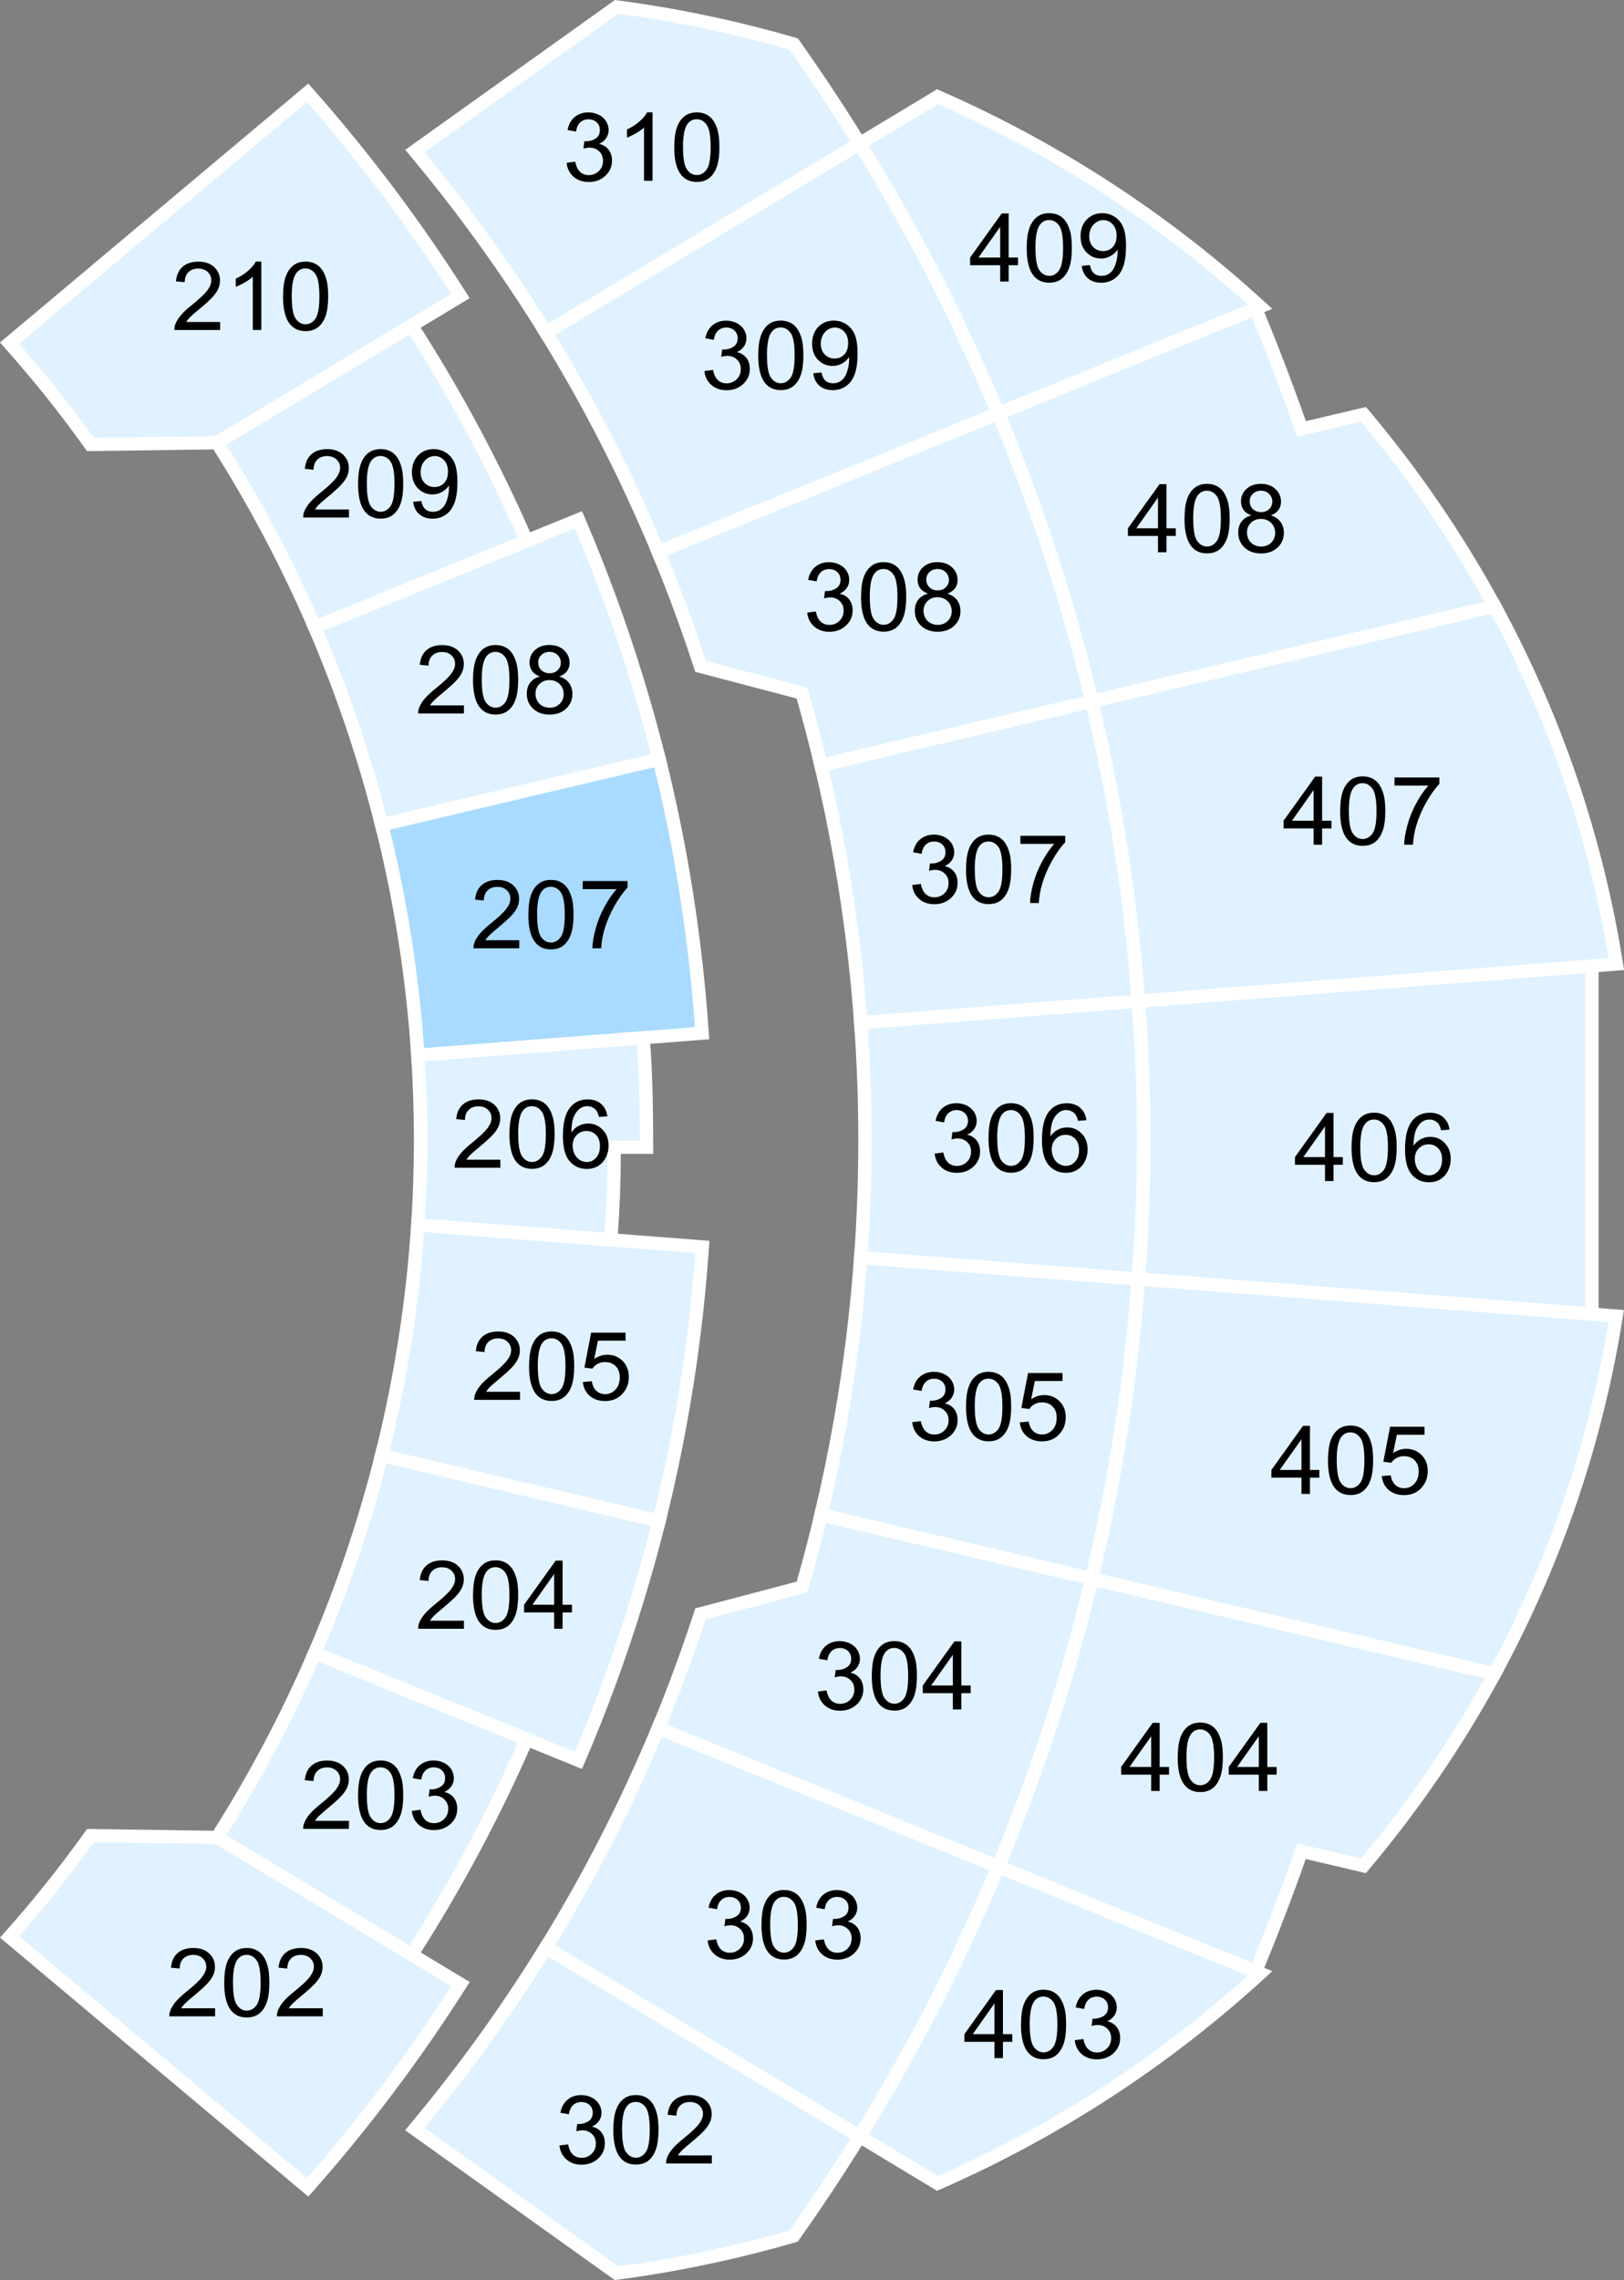 <svg width="305" height="428" viewBox="0 0 305 428" fill="none" xmlns="http://www.w3.org/2000/svg">
<rect x="0" y="0" width="305" height="428" fill="#808080" stroke="none"/>
<g clip-path="url(#clip0_63_313)">
<path d="M115.819 426.713C103.179 417.686 90.548 408.668 77.909 399.641C86.921 388.879 95.152 377.486 102.529 365.541C122.163 377.374 141.805 389.199 161.439 401.032C157.502 407.396 153.362 413.633 149.043 419.741C138.283 422.867 127.189 425.218 115.811 426.721L115.819 426.713Z" fill="#E0F2FF"/>
<path d="M115.485 428L107.88 422.571C97.641 415.256 87.409 407.948 77.169 400.632L76.087 399.857L76.933 398.841C85.888 388.152 94.135 376.735 101.447 364.886L102.106 363.822L163.163 400.6L162.512 401.656C158.584 408.012 154.395 414.328 150.068 420.429L149.816 420.78L149.393 420.9C138.502 424.066 127.254 426.433 115.973 427.92L115.477 427.984L115.485 428ZM79.731 399.409C89.605 406.461 99.487 413.521 109.369 420.573L116.152 425.418C126.994 423.962 137.795 421.692 148.271 418.67C152.24 413.057 156.087 407.268 159.722 401.432L102.952 367.236C95.973 378.43 88.165 389.239 79.731 399.401V399.409Z" fill="white"/>
<path d="M235.794 57.925C219.681 64.481 203.577 71.046 187.473 77.602C189.458 82.359 191.337 87.172 193.118 92.025C193.411 92.832 193.712 93.64 194.004 94.448C196.949 102.627 199.576 110.91 201.886 119.289C202.122 120.16 202.357 121.024 202.585 121.895C203.455 125.141 204.285 128.395 205.066 131.649C230.279 125.701 255.492 119.752 280.706 113.796C273.736 100.956 265.472 88.891 256.078 77.761C252.198 78.673 248.319 79.592 244.439 80.504C243.748 78.513 243.032 76.522 242.308 74.547C240.934 70.806 239.51 67.08 238.03 63.378C237.298 61.555 236.558 59.732 235.802 57.917L235.794 57.925Z" fill="#E0F2FF"/>
<path d="M204.13 133.144L203.838 131.937C203.065 128.691 202.235 125.421 201.365 122.215L200.666 119.608C198.38 111.309 195.737 102.986 192.817 94.863L191.93 92.449C190.174 87.644 188.279 82.806 186.31 78.073L185.839 76.938L236.485 56.318L236.965 57.462C237.705 59.237 238.461 61.075 239.201 62.938C240.682 66.648 242.129 70.414 243.488 74.14C244.081 75.755 244.667 77.402 245.253 79.057L256.542 76.394L257.038 76.986C266.513 88.219 274.85 100.412 281.812 113.228L282.576 114.635L280.998 115.011C255.785 120.96 230.572 126.916 205.359 132.865L204.13 133.152V133.144ZM189.1 78.273C190.914 82.678 192.662 87.156 194.289 91.609L195.176 94.032C198.12 102.219 200.779 110.606 203.089 118.969L203.797 121.583C204.561 124.414 205.293 127.3 205.993 130.17C230.271 124.446 254.541 118.713 278.819 112.98C272.223 101.052 264.415 89.682 255.598 79.153L243.61 81.975L243.235 80.912C242.536 78.913 241.82 76.914 241.113 74.971C239.754 71.269 238.323 67.528 236.851 63.842C236.273 62.395 235.688 60.956 235.102 59.548L189.1 78.281V78.273Z" fill="white"/>
<path d="M108.621 330.442C105.384 329.123 72.371 315.683 59.097 310.278C64.27 298.286 68.475 285.885 71.663 273.197C89.036 277.298 106.409 281.4 123.781 285.493C121.219 295.719 118.104 305.849 114.436 315.835C112.622 320.76 110.687 325.629 108.621 330.434V330.442Z" fill="#E0F2FF"/>
<path d="M109.296 332.049L108.141 331.578C104.904 330.258 71.891 316.819 58.617 311.414L57.446 310.934L57.942 309.791C63.082 297.878 67.287 285.461 70.443 272.893L70.744 271.702L77.901 273.389C93.297 277.018 108.686 280.656 124.082 284.286L125.31 284.574L125.009 285.781C122.439 296.047 119.284 306.297 115.624 316.251C113.818 321.168 111.85 326.101 109.784 330.914L109.296 332.041V332.049ZM60.748 309.607C73.647 314.86 101.382 326.149 107.946 328.827C109.816 324.414 111.606 319.913 113.257 315.419C116.746 305.937 119.772 296.183 122.26 286.405C107.279 282.871 92.297 279.329 77.316 275.795L72.582 274.676C69.532 286.557 65.555 298.302 60.748 309.607Z" fill="white"/>
<path d="M205.049 296.343C188.092 292.345 171.142 288.34 154.192 284.342C156.9 272.965 158.958 261.444 160.332 249.819C160.877 245.237 161.317 240.648 161.65 236.051C179.031 237.394 196.412 238.737 213.793 240.088C212.914 252.001 211.426 263.874 209.344 275.675C208.116 282.599 206.684 289.491 205.049 296.351V296.343Z" fill="#E0F2FF"/>
<path d="M205.985 297.838L152.679 285.261L152.964 284.062C155.656 272.773 157.713 261.204 159.08 249.675C159.617 245.133 160.064 240.52 160.389 235.963L160.479 234.724L215.135 238.953L215.045 240.176C214.167 252.089 212.662 264.106 210.58 275.883C209.36 282.799 207.904 289.779 206.269 296.631L205.977 297.838H205.985ZM155.696 283.422L204.114 294.848C205.627 288.435 206.969 281.911 208.108 275.451C210.108 264.154 211.564 252.641 212.451 241.216L162.813 237.378C162.488 241.568 162.081 245.789 161.585 249.963C160.251 261.172 158.275 272.421 155.696 283.422Z" fill="white"/>
<path d="M213.793 240.08C196.412 238.737 179.031 237.394 161.65 236.043C162.724 221.364 162.724 206.628 161.65 191.941C179.031 190.598 196.412 189.255 213.801 187.904C214.443 196.586 214.761 205.277 214.761 213.976C214.761 222.683 214.443 231.382 213.793 240.072V240.08Z" fill="#E0F2FF"/>
<path d="M214.956 241.416L160.308 237.186L160.397 235.963C161.463 221.388 161.463 206.612 160.397 192.045L160.308 190.822L214.964 186.592L215.053 187.832C215.696 196.498 216.021 205.301 216.021 213.992C216.021 222.683 215.696 231.502 215.053 240.176L214.964 241.416H214.956ZM162.992 234.916L212.63 238.753C213.207 230.542 213.5 222.211 213.5 213.984C213.5 205.757 213.207 197.45 212.63 189.247L162.984 193.085C163.935 206.972 163.935 221.028 162.984 234.908L162.992 234.916Z" fill="white"/>
<path d="M154.192 284.342C153.11 288.883 151.923 293.409 150.629 297.894C144.269 299.565 137.917 301.244 131.557 302.915C130.467 306.273 129.312 309.615 128.092 312.941C126.677 316.795 125.188 320.616 123.619 324.398C144.895 333.065 166.172 341.724 187.457 350.39C189.442 345.625 191.329 340.812 193.11 335.951C197.876 322.927 201.861 309.703 205.058 296.343C188.1 292.345 171.15 288.34 154.2 284.342H154.192Z" fill="#E0F2FF"/>
<path d="M188.14 352.005L121.984 325.07L122.455 323.934C124.017 320.184 125.514 316.347 126.913 312.525C128.116 309.239 129.279 305.881 130.361 302.547L130.573 301.907L134.631 300.836C139.625 299.517 144.619 298.206 149.621 296.886C150.825 292.657 151.955 288.347 152.972 284.062L153.256 282.855L206.562 295.431L206.278 296.631C203.073 310.039 199.039 323.407 194.289 336.375C192.516 341.22 190.605 346.097 188.62 350.862L188.14 352.013V352.005ZM125.253 323.726L186.766 348.775C188.563 344.41 190.296 339.965 191.922 335.535C196.501 323.047 200.405 310.174 203.537 297.262L155.119 285.837C154.11 289.987 153.012 294.152 151.833 298.238L151.638 298.917L150.947 299.101C145.717 300.476 140.495 301.851 135.265 303.227L132.533 303.946C131.5 307.104 130.402 310.27 129.263 313.365C127.994 316.826 126.644 320.312 125.237 323.726H125.253Z" fill="white"/>
<path d="M205.058 131.657C188.1 135.663 171.15 139.66 154.192 143.658C153.11 139.117 151.923 134.592 150.629 130.098C144.269 128.427 137.917 126.748 131.565 125.077C130.475 121.719 129.32 118.369 128.1 115.043C126.693 111.19 125.196 107.376 123.627 103.602C144.904 94.935 166.188 86.276 187.465 77.61C189.45 82.367 191.329 87.172 193.102 92.025C197.876 105.057 201.861 118.289 205.058 131.657Z" fill="#E0F2FF"/>
<path d="M153.248 145.153L152.964 143.946C151.947 139.66 150.816 135.351 149.613 131.122L130.573 126.109L130.361 125.469C129.271 122.127 128.108 118.761 126.904 115.475C125.514 111.669 124.017 107.839 122.455 104.082L121.984 102.946L188.148 76.01L188.628 77.162C190.613 81.919 192.516 86.788 194.289 91.625C199.039 104.601 203.081 117.985 206.286 131.393L206.57 132.593L195.005 135.319C181.495 138.509 167.994 141.691 154.493 144.881L153.265 145.169L153.248 145.153ZM132.549 124.062L151.646 129.091L151.841 129.77C153.012 133.856 154.119 138.021 155.127 142.171C168.222 139.077 181.316 135.991 194.419 132.897L203.553 130.738C200.422 117.818 196.509 104.945 191.93 92.441C190.312 88.019 188.588 83.582 186.79 79.225L125.27 104.274C126.677 107.696 128.027 111.173 129.288 114.627C130.426 117.73 131.524 120.904 132.557 124.062H132.549Z" fill="white"/>
<path d="M115.819 1.287C103.188 10.314 90.548 19.332 77.917 28.359C86.929 39.121 95.16 50.514 102.537 62.459C122.179 50.626 141.813 38.801 161.455 26.968C157.518 20.604 153.387 14.375 149.068 8.275C138.307 5.141 127.197 2.79 115.819 1.295V1.287Z" fill="#E0F2FF"/>
<path d="M102.122 64.162L101.463 63.098C94.151 51.257 85.904 39.832 76.95 29.143L76.104 28.127L115.485 0L115.981 0.064C127.27 1.551 138.527 3.918 149.418 7.084L149.84 7.204L150.093 7.555C154.411 13.656 158.6 19.964 162.52 26.312L163.171 27.368L102.106 64.154L102.122 64.162ZM79.731 28.591C88.174 38.761 95.973 49.57 102.952 60.756L159.722 26.552C156.087 20.724 152.248 14.935 148.279 9.33C137.803 6.3 126.994 4.03 116.144 2.574L79.731 28.583V28.591Z" fill="white"/>
<path d="M213.801 187.92C196.42 189.263 179.039 190.606 161.65 191.957C161.317 187.36 160.877 182.771 160.332 178.189C158.95 166.564 156.9 155.043 154.192 143.666C171.15 139.668 188.1 135.663 205.058 131.665C206.692 138.517 208.124 145.401 209.352 152.317C211.442 164.126 212.923 176.007 213.809 187.928L213.801 187.92Z" fill="#E0F2FF"/>
<path d="M160.487 193.284L160.397 192.045C160.064 187.504 159.625 182.891 159.088 178.333C157.722 166.812 155.656 155.243 152.972 143.954L152.687 142.755L153.899 142.467C167.4 139.277 180.91 136.095 194.411 132.904L205.993 130.17L206.286 131.377C207.92 138.213 209.368 145.185 210.588 152.101C212.67 163.886 214.175 175.903 215.053 187.832L215.143 189.055L160.487 193.284ZM155.696 144.578C158.275 155.579 160.251 166.828 161.585 178.038C162.081 182.219 162.496 186.448 162.813 190.622L212.451 186.784C211.564 175.343 210.108 163.822 208.108 152.525C206.969 146.065 205.627 139.557 204.114 133.152L194.997 135.303C181.894 138.397 168.791 141.483 155.696 144.578Z" fill="white"/>
<path d="M71.671 273.197C89.044 277.298 106.416 281.4 123.789 285.493C128.027 268.559 130.735 251.346 131.915 234.052C127.368 233.7 91.744 230.942 78.478 229.918C77.73 241.312 76.177 252.657 73.818 263.89C73.167 267.008 72.452 270.11 71.671 273.189V273.197Z" fill="#E0F2FF"/>
<path d="M124.708 286.98L70.142 274.1L70.443 272.893C71.215 269.831 71.931 266.72 72.574 263.642C74.908 252.529 76.47 241.16 77.21 229.839L77.291 228.591L78.56 228.687C91.825 229.711 127.457 232.469 131.996 232.821L133.232 232.917L133.151 234.132C131.963 251.506 129.222 268.879 124.993 285.781L124.692 286.972L124.708 286.98ZM73.184 272.285L122.862 284.006C126.791 268.016 129.385 251.61 130.573 235.195C123.049 234.612 92.842 232.277 79.642 231.254C78.861 242.271 77.315 253.328 75.038 264.146C74.469 266.856 73.851 269.583 73.184 272.285Z" fill="white"/>
<path d="M78.478 198.082C91.744 197.058 127.311 194.3 131.858 193.948C130.678 176.662 128.027 159.449 123.789 142.507C106.416 146.608 89.044 150.71 71.671 154.803C72.444 157.882 73.159 160.984 73.818 164.102C76.177 175.335 77.73 186.688 78.478 198.082Z" fill="#A8DBFF"/>
<path d="M77.299 199.409L77.218 198.161C76.478 186.84 74.916 175.471 72.582 164.358C71.939 161.296 71.224 158.177 70.451 155.107L70.15 153.9L124.716 141.02L125.017 142.211C129.19 158.897 131.914 176.271 133.118 193.86L133.2 195.075L123.521 195.827C110.971 196.802 88.523 198.537 78.584 199.305L77.315 199.401L77.299 199.409ZM73.192 155.715C73.859 158.425 74.477 161.152 75.046 163.846C77.315 174.664 78.869 185.721 79.65 196.746C90.125 195.939 111.272 194.3 123.318 193.364L130.516 192.805C129.312 176.191 126.742 159.784 122.862 143.994L73.192 155.715Z" fill="white"/>
<path d="M5.539 68.743C4.303 67.288 3.058 65.849 1.781 64.418C17.788 50.986 55.103 19.66 57.763 17.422C68.328 29.358 77.934 42.111 86.474 55.575C82.586 57.917 52.118 76.266 40.773 83.102C40.773 83.102 40.773 83.102 40.756 83.102C32.834 83.214 24.912 83.318 16.991 83.43C13.379 78.377 9.565 73.476 5.547 68.735L5.539 68.743Z" fill="#E0F2FF"/>
<path d="M16.34 84.685L15.958 84.15C12.387 79.153 8.556 74.228 4.571 69.534C3.351 68.095 2.098 66.648 0.838 65.233L0 64.29L0.968 63.474C9.671 56.166 24.693 43.558 37.007 33.22C47.32 24.561 55.738 17.494 56.95 16.478L57.893 15.687L58.715 16.614C69.304 28.575 79.007 41.463 87.539 54.919L88.206 55.974L87.124 56.622C83.237 58.965 52.777 77.314 41.431 84.15C41.415 84.158 41.399 84.174 41.382 84.182L41.106 84.342L16.348 84.685H16.34ZM6.507 67.951C10.386 72.533 14.128 77.322 17.633 82.191L40.39 81.879C51.191 75.371 78.104 59.165 84.725 55.167C76.64 42.543 67.539 30.446 57.625 19.157C54.908 21.435 47.466 27.679 38.633 35.099C26.767 45.061 12.379 57.142 3.562 64.545C4.555 65.673 5.539 66.808 6.499 67.951H6.507Z" fill="white"/>
<path d="M120.78 194.811C107.515 195.835 91.744 197.05 78.478 198.082C79.178 208.683 79.178 219.325 78.478 229.926C91.744 230.95 101.431 231.685 114.704 232.709C115.144 227.296 115.355 221.659 115.347 215.359C117.299 215.359 119.365 215.359 121.431 215.359C121.398 208.459 121.357 201.559 120.788 194.811H120.78Z" fill="#E0F2FF"/>
<path d="M115.851 234.036L114.599 233.94C108.076 233.436 102.334 232.997 96.778 232.573C91.044 232.133 85.123 231.677 78.373 231.158L77.136 231.062L77.218 229.847C77.909 219.341 77.909 208.675 77.218 198.161L77.136 196.946L78.373 196.85C84.717 196.363 91.622 195.827 98.56 195.291C106.14 194.708 113.745 194.116 120.674 193.58L121.919 193.484L122.024 194.708C122.602 201.503 122.642 208.539 122.675 215.351V216.59H116.591C116.575 222.419 116.355 227.728 115.941 232.805L115.843 234.036H115.851ZM79.804 228.783C86.043 229.263 91.589 229.687 96.974 230.102C102.171 230.502 107.531 230.91 113.541 231.374C113.915 226.377 114.094 221.124 114.086 215.359V214.12H120.162C120.129 208.163 120.072 202.047 119.625 196.139C113.037 196.65 105.888 197.202 98.763 197.746C92.273 198.249 85.807 198.745 79.804 199.209C80.398 209.027 80.398 218.965 79.804 228.783Z" fill="white"/>
<path d="M123.789 142.507C106.417 146.608 89.044 150.71 71.663 154.811C68.475 142.123 64.27 129.722 59.097 117.722C72.362 112.317 105.384 98.877 108.621 97.558C110.687 102.363 112.622 107.224 114.436 112.149C118.112 122.135 121.227 132.273 123.789 142.507Z" fill="#E0F2FF"/>
<path d="M70.744 156.298L70.443 155.107C67.287 142.539 63.074 130.122 57.942 118.209L57.446 117.066L58.617 116.586C71.882 111.181 104.896 97.742 108.141 96.422L109.296 95.951L109.784 97.078C111.85 101.891 113.81 106.816 115.624 111.733C119.284 121.687 122.447 131.945 125.018 142.219L125.318 143.426L70.752 156.306L70.744 156.298ZM60.748 118.385C65.555 129.69 69.532 141.435 72.582 153.316L122.26 141.595C119.772 131.809 116.738 122.055 113.249 112.573C111.598 108.087 109.816 103.586 107.946 99.173C101.382 101.843 73.639 113.14 60.748 118.393V118.385Z" fill="white"/>
<path d="M98.901 326.485C92.809 340.476 85.587 353.988 77.283 366.893C65.107 359.561 52.94 352.229 40.764 344.898C47.808 333.84 53.932 322.263 59.097 310.278C72.362 315.683 85.628 321.08 98.893 326.485H98.901Z" fill="#E0F2FF"/>
<path d="M77.682 368.58L66.905 362.087C57.974 356.707 49.044 351.326 40.114 345.945L39.032 345.289L39.707 344.234C46.685 333.281 52.818 321.688 57.95 309.791L58.438 308.663L100.561 325.813L100.065 326.964C93.956 340.996 86.653 354.652 78.357 367.548L77.698 368.58H77.682ZM42.505 344.49C51.077 349.655 59.65 354.82 68.222 359.985L76.885 365.206C84.611 353.077 91.459 340.284 97.242 327.148L59.772 311.893C54.859 323.135 49.052 334.096 42.505 344.498V344.49Z" fill="white"/>
<path d="M161.447 401.024C141.813 389.191 122.171 377.366 102.537 365.533C110.622 352.445 117.681 338.693 123.619 324.39C144.895 333.057 166.172 341.716 187.457 350.382C181.398 364.934 174.395 379.021 166.522 392.565C164.871 395.412 163.179 398.226 161.447 401.016V401.024Z" fill="#E0F2FF"/>
<path d="M161.861 402.727L100.805 365.949L101.455 364.894C109.515 351.846 116.575 338.062 122.447 323.926L122.927 322.775L189.084 349.711L188.612 350.846C182.577 365.341 175.509 379.581 167.604 393.173C165.961 396.003 164.245 398.857 162.512 401.656L161.853 402.719L161.861 402.727ZM104.253 365.126L161.024 399.321C162.52 396.883 164.001 394.412 165.424 391.958C173.069 378.813 179.926 365.054 185.814 351.054L124.302 326.005C118.633 339.477 111.898 352.621 104.253 365.118V365.126Z" fill="white"/>
<path d="M187.465 77.61C166.18 86.276 144.903 94.943 123.627 103.602C117.689 89.299 110.63 75.547 102.545 62.459C122.187 50.626 141.821 38.801 161.463 26.968C163.187 29.758 164.871 32.565 166.522 35.403C174.403 48.955 181.406 63.05 187.465 77.61Z" fill="#E0F2FF"/>
<path d="M122.935 105.217L122.455 104.066C116.583 89.93 109.523 76.147 101.463 63.098L100.813 62.043L161.87 25.257L162.528 26.312C164.261 29.103 165.969 31.957 167.604 34.779C175.509 48.379 182.585 62.627 188.62 77.13L189.092 78.265L122.927 105.209L122.935 105.217ZM104.261 62.874C111.906 75.371 118.641 88.515 124.31 101.987L185.83 76.938C179.942 62.93 173.077 49.171 165.432 36.011C164.009 33.564 162.536 31.093 161.04 28.663L104.261 62.866V62.874Z" fill="white"/>
<path d="M187.473 77.61C190.361 76.434 236.371 57.702 236.664 57.582C218.966 41.375 198.526 27.983 176.095 18.157C171.215 21.091 166.343 24.034 161.463 26.968C163.187 29.758 164.879 32.572 166.53 35.411C174.403 48.963 181.406 63.05 187.473 77.61Z" fill="#E0F2FF"/>
<path d="M186.782 79.225L186.302 78.073C180.308 63.682 173.289 49.53 165.432 36.018C163.789 33.196 162.097 30.366 160.381 27.599L159.73 26.544L160.796 25.904C165.676 22.97 170.548 20.028 175.428 17.094L175.989 16.75L176.591 17.014C199.014 26.84 219.51 40.176 237.501 56.662L238.933 57.973L237.127 58.709C236.875 58.813 191.369 77.346 187.937 78.737L186.774 79.209L186.782 79.225ZM163.187 27.376C164.692 29.822 166.18 32.317 167.62 34.795C175.322 48.043 182.227 61.891 188.156 75.995C195.102 73.164 226.456 60.396 234.37 57.182C217.087 41.631 197.526 28.975 176.192 19.548C171.857 22.163 167.53 24.769 163.195 27.376H163.187Z" fill="white"/>
<path d="M214.557 226.88C214.443 229.95 214.281 232.997 214.077 236.059C213.996 237.402 213.899 238.745 213.801 240.088C242.186 242.287 270.58 244.478 298.965 246.676V181.332C270.58 183.53 242.186 185.721 213.801 187.92C213.899 189.255 213.988 190.598 214.077 191.933C214.273 194.995 214.435 198.042 214.557 201.112C214.883 209.707 214.883 218.293 214.557 226.888V226.88Z" fill="#E0F2FF"/>
<path d="M300.226 248.012L212.459 241.224L212.548 240C212.646 238.665 212.744 237.314 212.825 235.987C213.036 232.773 213.191 229.783 213.305 226.84C213.63 218.317 213.63 209.675 213.305 201.16C213.191 198.217 213.036 195.227 212.825 192.013C212.736 190.646 212.646 189.295 212.548 188.016L212.459 186.792L214.248 186.656C242.455 184.474 270.661 182.291 298.868 180.108L300.226 180.004V248.02V248.012ZM215.151 238.945L297.713 245.333V182.659C270.189 184.785 242.674 186.92 215.151 189.047C215.216 189.966 215.281 190.902 215.338 191.845C215.55 195.075 215.704 198.082 215.818 201.048C216.143 209.635 216.143 218.333 215.818 226.92C215.704 229.886 215.55 232.901 215.338 236.131C215.281 237.058 215.216 238.002 215.151 238.945Z" fill="white"/>
<path d="M98.901 101.515C92.809 87.524 85.587 74.004 77.283 61.108C65.107 68.439 52.94 75.771 40.764 83.102C47.808 94.168 53.932 105.745 59.097 117.722C72.362 112.317 85.628 106.92 98.893 101.515H98.901Z" fill="#E0F2FF"/>
<path d="M58.43 119.337L57.942 118.209C52.81 106.304 46.669 94.719 39.699 83.766L39.024 82.71L77.681 59.428L78.34 60.46C86.644 73.356 93.948 87.012 100.056 101.044L100.552 102.195L58.43 119.345V119.337ZM42.505 83.51C49.052 93.912 54.859 104.873 59.772 116.115L97.242 100.86C91.459 87.724 84.611 74.931 76.876 62.802L42.497 83.51H42.505Z" fill="white"/>
<path d="M235.793 370.067C219.681 363.503 203.577 356.946 187.465 350.39C189.45 345.625 191.337 340.812 193.11 335.959C193.411 335.152 193.703 334.344 193.996 333.536C196.941 325.357 199.568 317.074 201.877 308.695C202.113 307.832 202.349 306.96 202.577 306.089C203.447 302.851 204.277 299.605 205.049 296.343C230.263 302.291 255.468 308.24 280.681 314.196C273.711 327.036 265.439 339.101 256.045 350.23C252.166 349.319 248.294 348.408 244.415 347.488C243.723 349.479 243.008 351.47 242.284 353.445C240.909 357.186 239.486 360.912 238.006 364.614C237.274 366.437 236.534 368.26 235.777 370.067H235.793Z" fill="#E0F2FF"/>
<path d="M236.477 371.69L185.822 351.062L186.294 349.927C188.262 345.194 190.157 340.356 191.922 335.543L191.955 335.447C192.231 334.688 192.524 333.904 192.801 333.129C195.721 325.022 198.364 316.691 200.657 308.376C200.861 307.648 201.056 306.896 201.251 306.177L201.357 305.777C202.219 302.563 203.049 299.301 203.821 296.063L204.114 294.856L282.552 313.365L281.787 314.772C274.825 327.588 266.489 339.781 257.013 351.014L256.517 351.606L251.759 350.486C249.588 349.975 247.416 349.463 245.236 348.951C244.659 350.598 244.065 352.253 243.471 353.868C242.097 357.61 240.657 361.384 239.185 365.07C238.445 366.925 237.689 368.763 236.948 370.546L236.469 371.69H236.477ZM189.1 349.719L235.11 368.452C235.688 367.044 236.273 365.605 236.859 364.158C238.323 360.496 239.763 356.747 241.121 353.029C241.837 351.078 242.552 349.079 243.244 347.088L243.618 346.025L244.732 346.289C247.278 346.889 249.815 347.488 252.361 348.088L255.598 348.847C264.415 338.326 272.223 326.956 278.819 315.02L206.001 297.838C205.31 300.7 204.57 303.578 203.805 306.409L203.699 306.808C203.504 307.536 203.301 308.288 203.097 309.023C200.788 317.394 198.128 325.781 195.184 333.952C194.899 334.736 194.614 335.519 194.33 336.287L194.297 336.383C192.662 340.844 190.922 345.321 189.1 349.727V349.719Z" fill="white"/>
<path d="M40.756 344.89C40.756 344.89 40.756 344.89 40.764 344.89C52.11 351.726 82.578 370.083 86.466 372.425C77.925 385.881 68.328 398.642 57.763 410.578C55.103 408.348 17.779 377.015 1.781 363.583C3.05 362.159 4.303 360.712 5.539 359.257C9.549 354.516 13.371 349.615 16.983 344.57C24.904 344.682 32.834 344.786 40.756 344.898V344.89Z" fill="#E0F2FF"/>
<path d="M57.893 412.313L56.95 411.522C55.152 410.011 37.519 395.212 21.334 381.62L0 363.71L0.838 362.767C2.09 361.368 3.343 359.921 4.579 358.466C8.556 353.764 12.387 348.855 15.958 343.858L16.34 343.323H17.007C24.921 343.443 32.826 343.547 40.74 343.658H41.114L41.431 343.85C52.777 350.686 83.245 369.043 87.132 371.386L88.214 372.033L87.547 373.089C79.007 386.545 69.312 399.433 58.723 411.394L57.901 412.313H57.893ZM3.562 363.447L22.968 379.733C37.584 392.006 53.387 405.27 57.633 408.835C67.539 397.546 76.648 385.441 84.733 372.825C78.104 368.835 51.199 352.629 40.398 346.113C32.81 346.009 25.221 345.905 17.633 345.801C14.136 350.67 10.394 355.451 6.515 360.041C5.547 361.184 4.555 362.327 3.571 363.447H3.562ZM40.089 345.937C40.089 345.937 40.089 345.937 40.097 345.937H40.089Z" fill="white"/>
<path d="M161.455 401.032C166.335 403.966 171.207 406.909 176.087 409.851C198.518 400.025 218.957 386.633 236.656 370.426C236.363 370.307 209.344 359.305 196.119 353.924C193.232 352.749 190.344 351.574 187.457 350.398C181.398 364.95 174.395 379.037 166.522 392.581C164.871 395.427 163.179 398.242 161.447 401.04L161.455 401.032Z" fill="#E0F2FF"/>
<path d="M175.997 411.242L175.436 410.898C170.556 407.956 165.676 405.022 160.804 402.079L159.739 401.44L160.389 400.384C162.114 397.602 163.813 394.772 165.44 391.958C173.289 378.454 180.308 364.31 186.302 349.919L186.782 348.767L196.607 352.765C209.832 358.146 236.851 369.155 237.144 369.267L238.949 370.003L237.518 371.314C219.519 387.8 199.023 401.136 176.607 410.962L176.005 411.226L175.997 411.242ZM163.179 400.624C167.514 403.239 171.849 405.845 176.184 408.46C197.518 399.033 217.079 386.385 234.362 370.834C228.051 368.268 206.871 359.641 195.647 355.068L188.148 352.013C182.219 366.109 175.314 379.965 167.62 393.197C166.18 395.675 164.692 398.17 163.179 400.624Z" fill="white"/>
<path d="M280.689 314.196C291.889 293.568 299.746 270.95 303.544 247.028C300.998 246.828 241.17 242.199 213.801 240.088C212.923 252.001 211.434 263.874 209.352 275.675C208.124 282.599 206.692 289.491 205.058 296.351C230.271 302.299 255.476 308.248 280.689 314.196Z" fill="#E0F2FF"/>
<path d="M281.34 315.619L261.121 310.846C242.333 306.409 223.553 301.979 204.765 297.55L203.545 297.262L203.829 296.063C205.456 289.267 206.896 282.335 208.108 275.459C210.173 263.762 211.67 251.833 212.54 239.992L212.63 238.753L274.744 243.558C290.352 244.766 302.511 245.709 303.634 245.797L304.984 245.901L304.772 247.22C301.015 270.878 293.28 293.608 281.779 314.78L281.324 315.619H281.34ZM206.57 295.431C224.952 299.765 243.333 304.106 261.706 308.448L280.039 312.773C290.937 292.481 298.355 270.75 302.096 248.156C298.347 247.868 287.676 247.036 274.565 246.029L214.972 241.416C214.077 252.929 212.613 264.522 210.596 275.883C209.441 282.399 208.091 288.971 206.57 295.431Z" fill="white"/>
<path d="M205.066 131.649C230.279 125.701 255.492 119.752 280.706 113.796C291.905 134.424 299.762 157.042 303.552 180.964C302.023 181.084 242.194 185.713 213.809 187.904C212.931 175.991 211.442 164.11 209.36 152.301C208.14 145.385 206.709 138.493 205.066 131.641V131.649Z" fill="#E0F2FF"/>
<path d="M212.646 189.247L212.556 188.008C211.686 176.167 210.19 164.23 208.124 152.525C206.912 145.657 205.472 138.733 203.846 131.937L203.561 130.738L281.364 112.373L281.82 113.212C293.312 134.384 301.047 157.114 304.805 180.772L305.016 182.091L303.666 182.195C302.113 182.315 240.055 187.12 213.923 189.135L212.662 189.231L212.646 189.247ZM206.57 132.569C208.091 139.029 209.441 145.593 210.596 152.101C212.605 163.478 214.077 175.071 214.972 186.584C239.722 184.674 292.857 180.556 302.096 179.844C298.363 157.25 290.946 135.519 280.047 115.227L206.57 132.569Z" fill="white"/>
<path d="M105.091 402.728L106.685 402.52C106.872 403.407 107.181 404.047 107.62 404.447C108.059 404.838 108.596 405.038 109.231 405.038C109.979 405.038 110.613 404.782 111.134 404.271C111.654 403.759 111.906 403.127 111.906 402.368C111.906 401.608 111.671 401.049 111.191 400.585C110.711 400.113 110.101 399.881 109.361 399.881C109.06 399.881 108.686 399.937 108.23 400.057L108.409 398.682C108.515 398.69 108.604 398.698 108.669 398.698C109.353 398.698 109.963 398.522 110.508 398.178C111.052 397.826 111.321 397.291 111.321 396.563C111.321 395.988 111.126 395.508 110.727 395.132C110.329 394.756 109.816 394.564 109.19 394.564C108.564 394.564 108.051 394.756 107.636 395.14C107.222 395.524 106.953 396.1 106.839 396.867L105.245 396.587C105.44 395.532 105.888 394.716 106.579 394.141C107.27 393.565 108.133 393.269 109.157 393.269C109.865 393.269 110.524 393.421 111.118 393.717C111.711 394.013 112.175 394.429 112.492 394.94C112.809 395.46 112.964 396.004 112.964 396.587C112.964 397.171 112.809 397.643 112.508 398.098C112.207 398.554 111.76 398.914 111.166 399.178C111.939 399.354 112.533 399.713 112.956 400.265C113.379 400.817 113.598 401.504 113.598 402.328C113.598 403.447 113.183 404.391 112.354 405.166C111.524 405.942 110.475 406.333 109.214 406.333C108.076 406.333 107.124 405.998 106.368 405.334C105.611 404.662 105.18 403.799 105.074 402.736L105.091 402.728Z" fill="black"/>
<path d="M115.192 399.793C115.192 398.282 115.347 397.067 115.664 396.147C115.981 395.228 116.453 394.516 117.071 394.012C117.697 393.509 118.478 393.261 119.43 393.261C120.129 393.261 120.739 393.397 121.268 393.677C121.797 393.956 122.228 394.348 122.569 394.868C122.911 395.388 123.179 396.019 123.374 396.771C123.57 397.514 123.667 398.522 123.667 399.793C123.667 401.296 123.513 402.503 123.196 403.423C122.878 404.342 122.415 405.054 121.788 405.557C121.162 406.061 120.373 406.309 119.422 406.309C118.169 406.309 117.185 405.869 116.469 404.982C115.615 403.918 115.184 402.183 115.184 399.785L115.192 399.793ZM116.835 399.793C116.835 401.896 117.087 403.287 117.584 403.982C118.08 404.678 118.698 405.022 119.43 405.022C120.162 405.022 120.78 404.67 121.276 403.974C121.772 403.279 122.024 401.88 122.024 399.785C122.024 397.69 121.772 396.283 121.276 395.587C120.78 394.892 120.154 394.548 119.405 394.548C118.657 394.548 118.088 394.852 117.649 395.467C117.096 396.243 116.827 397.682 116.827 399.785L116.835 399.793Z" fill="black"/>
<path d="M133.688 404.59V406.101H125.091C125.082 405.726 125.139 405.358 125.278 405.014C125.497 404.438 125.847 403.871 126.327 403.311C126.807 402.751 127.506 402.104 128.417 401.376C129.832 400.233 130.784 399.337 131.28 398.666C131.776 398.002 132.028 397.371 132.028 396.779C132.028 396.155 131.801 395.636 131.353 395.204C130.898 394.78 130.312 394.564 129.58 394.564C128.808 394.564 128.198 394.788 127.734 395.244C127.27 395.7 127.043 396.323 127.034 397.131L125.392 396.963C125.505 395.755 125.928 394.844 126.66 394.212C127.392 393.581 128.376 393.269 129.613 393.269C130.849 393.269 131.849 393.613 132.573 394.292C133.297 394.972 133.663 395.819 133.663 396.819C133.663 397.331 133.557 397.834 133.346 398.33C133.134 398.826 132.777 399.345 132.289 399.889C131.792 400.433 130.971 401.184 129.824 402.136C128.864 402.927 128.254 403.463 127.978 403.743C127.71 404.023 127.482 404.31 127.303 404.59H133.679H133.688Z" fill="black"/>
<path d="M217.477 103.666V100.604H211.833V99.165L217.77 90.882H219.071V99.165H220.828V100.604H219.071V103.666H217.477ZM217.477 99.165V93.4L213.402 99.165H217.477Z" fill="black"/>
<path d="M222.463 97.358C222.463 95.847 222.617 94.631 222.935 93.712C223.252 92.793 223.723 92.081 224.342 91.577C224.968 91.073 225.749 90.826 226.7 90.826C227.4 90.826 228.01 90.962 228.538 91.241C229.067 91.521 229.498 91.913 229.84 92.433C230.181 92.952 230.45 93.584 230.645 94.336C230.84 95.079 230.938 96.087 230.938 97.358C230.938 98.861 230.783 100.068 230.466 100.988C230.149 101.907 229.685 102.619 229.059 103.122C228.433 103.626 227.644 103.874 226.692 103.874C225.44 103.874 224.456 103.434 223.74 102.547C222.886 101.483 222.455 99.748 222.455 97.35L222.463 97.358ZM224.098 97.358C224.098 99.46 224.35 100.852 224.846 101.547C225.342 102.243 225.96 102.587 226.692 102.587C227.424 102.587 228.042 102.235 228.538 101.539C229.035 100.844 229.287 99.445 229.287 97.35C229.287 95.255 229.035 93.848 228.538 93.152C228.042 92.457 227.416 92.113 226.668 92.113C225.92 92.113 225.35 92.417 224.911 93.032C224.358 93.808 224.089 95.247 224.089 97.35L224.098 97.358Z" fill="black"/>
<path d="M235.021 96.734C234.362 96.494 233.866 96.159 233.549 95.711C233.231 95.271 233.069 94.743 233.069 94.12C233.069 93.192 233.41 92.409 234.085 91.777C234.769 91.145 235.671 90.826 236.802 90.826C237.932 90.826 238.852 91.153 239.543 91.801C240.234 92.449 240.584 93.24 240.584 94.168C240.584 94.759 240.429 95.279 240.112 95.719C239.795 96.159 239.315 96.494 238.673 96.734C239.47 96.99 240.08 97.406 240.494 97.973C240.909 98.541 241.121 99.221 241.121 100.012C241.121 101.108 240.73 102.027 239.941 102.771C239.152 103.514 238.12 103.89 236.834 103.89C235.549 103.89 234.516 103.514 233.728 102.771C232.939 102.027 232.548 101.092 232.548 99.972C232.548 99.141 232.76 98.445 233.191 97.885C233.622 97.326 234.232 96.942 235.021 96.742V96.734ZM234.191 99.972C234.191 100.42 234.297 100.852 234.516 101.275C234.736 101.691 235.053 102.019 235.476 102.251C235.899 102.483 236.363 102.595 236.851 102.595C237.615 102.595 238.242 102.355 238.738 101.867C239.234 101.387 239.486 100.772 239.486 100.028C239.486 99.285 239.234 98.645 238.721 98.149C238.209 97.654 237.566 97.406 236.802 97.406C236.037 97.406 235.427 97.654 234.931 98.141C234.435 98.629 234.191 99.237 234.191 99.972ZM234.704 94.072C234.704 94.679 234.899 95.167 235.297 95.551C235.696 95.935 236.208 96.126 236.843 96.126C237.477 96.126 237.965 95.935 238.355 95.559C238.746 95.175 238.949 94.711 238.949 94.16C238.949 93.608 238.746 93.096 238.339 92.704C237.932 92.313 237.428 92.113 236.826 92.113C236.224 92.113 235.712 92.305 235.305 92.689C234.907 93.072 234.704 93.528 234.704 94.064V94.072Z" fill="black"/>
<path d="M87.132 304.218V305.73H78.535C78.527 305.354 78.584 304.986 78.722 304.642C78.942 304.067 79.292 303.499 79.772 302.939C80.252 302.38 80.951 301.732 81.862 301.004C83.277 299.861 84.229 298.966 84.725 298.294C85.221 297.63 85.473 296.999 85.473 296.407C85.473 295.784 85.245 295.264 84.798 294.832C84.343 294.408 83.757 294.192 83.025 294.192C82.252 294.192 81.642 294.416 81.179 294.872C80.715 295.328 80.487 295.951 80.479 296.759L78.836 296.591C78.95 295.384 79.373 294.472 80.105 293.841C80.837 293.209 81.821 292.897 83.058 292.897C84.294 292.897 85.294 293.241 86.018 293.921C86.742 294.6 87.108 295.448 87.108 296.447C87.108 296.959 87.002 297.463 86.791 297.958C86.579 298.454 86.221 298.974 85.733 299.517C85.237 300.061 84.416 300.812 83.269 301.764C82.309 302.555 81.699 303.091 81.423 303.371C81.154 303.651 80.927 303.939 80.748 304.218H87.124H87.132Z" fill="black"/>
<path d="M88.84 299.421C88.84 297.91 88.995 296.695 89.312 295.775C89.629 294.856 90.101 294.144 90.719 293.64C91.346 293.137 92.126 292.889 93.078 292.889C93.777 292.889 94.387 293.025 94.916 293.305C95.445 293.584 95.876 293.976 96.217 294.496C96.559 295.016 96.827 295.647 97.022 296.399C97.218 297.142 97.315 298.15 97.315 299.421C97.315 300.924 97.161 302.131 96.844 303.051C96.526 303.97 96.063 304.682 95.436 305.185C94.81 305.689 94.021 305.937 93.07 305.937C91.817 305.937 90.833 305.497 90.117 304.61C89.263 303.546 88.832 301.811 88.832 299.413L88.84 299.421ZM90.483 299.421C90.483 301.524 90.736 302.915 91.232 303.61C91.728 304.306 92.346 304.65 93.078 304.65C93.81 304.65 94.428 304.298 94.924 303.602C95.42 302.907 95.672 301.508 95.672 299.413C95.672 297.318 95.42 295.911 94.924 295.215C94.428 294.52 93.802 294.176 93.053 294.176C92.305 294.176 91.736 294.48 91.297 295.095C90.744 295.871 90.475 297.31 90.475 299.413L90.483 299.421Z" fill="black"/>
<path d="M104.066 305.729V302.667H98.421V301.228L104.359 292.945H105.66V301.228H107.417V302.667H105.66V305.729H104.066ZM104.066 301.228V295.463L99.991 301.228H104.066Z" fill="black"/>
<path d="M171.337 266.96L172.931 266.752C173.118 267.64 173.427 268.28 173.866 268.679C174.305 269.071 174.842 269.271 175.477 269.271C176.225 269.271 176.859 269.015 177.38 268.503C177.9 267.992 178.153 267.36 178.153 266.601C178.153 265.841 177.917 265.281 177.437 264.818C176.957 264.346 176.347 264.114 175.607 264.114C175.306 264.114 174.932 264.17 174.476 264.29L174.655 262.915C174.761 262.923 174.85 262.931 174.915 262.931C175.599 262.931 176.209 262.755 176.754 262.411C177.299 262.059 177.567 261.524 177.567 260.796C177.567 260.22 177.372 259.741 176.973 259.365C176.575 258.989 176.062 258.797 175.436 258.797C174.81 258.797 174.297 258.989 173.883 259.373C173.468 259.757 173.199 260.332 173.085 261.1L171.491 260.82C171.687 259.765 172.134 258.949 172.825 258.373C173.517 257.798 174.379 257.502 175.403 257.502C176.111 257.502 176.77 257.654 177.364 257.95C177.957 258.246 178.421 258.661 178.738 259.173C179.055 259.693 179.21 260.236 179.21 260.82C179.21 261.404 179.055 261.875 178.754 262.331C178.453 262.787 178.006 263.147 177.412 263.41C178.185 263.586 178.779 263.946 179.202 264.498C179.625 265.049 179.844 265.737 179.844 266.561C179.844 267.68 179.429 268.623 178.6 269.399C177.77 270.174 176.721 270.566 175.46 270.566C174.322 270.566 173.37 270.23 172.614 269.567C171.857 268.895 171.426 268.032 171.321 266.968L171.337 266.96Z" fill="black"/>
<path d="M181.43 264.034C181.43 262.523 181.585 261.308 181.902 260.388C182.219 259.469 182.691 258.757 183.309 258.254C183.935 257.75 184.716 257.502 185.668 257.502C186.367 257.502 186.977 257.638 187.506 257.918C188.035 258.198 188.466 258.589 188.807 259.109C189.149 259.629 189.417 260.26 189.612 261.012C189.808 261.755 189.905 262.763 189.905 264.034C189.905 265.537 189.751 266.744 189.433 267.664C189.116 268.583 188.653 269.295 188.026 269.799C187.4 270.302 186.611 270.55 185.66 270.55C184.407 270.55 183.423 270.11 182.707 269.223C181.853 268.16 181.422 266.425 181.422 264.026L181.43 264.034ZM183.073 264.034C183.073 266.137 183.325 267.528 183.821 268.224C184.318 268.919 184.936 269.263 185.668 269.263C186.4 269.263 187.018 268.911 187.514 268.216C188.01 267.52 188.262 266.121 188.262 264.026C188.262 261.931 188.01 260.524 187.514 259.829C187.018 259.133 186.392 258.789 185.643 258.789C184.895 258.789 184.326 259.093 183.887 259.709C183.333 260.484 183.065 261.923 183.065 264.026L183.073 264.034Z" fill="black"/>
<path d="M191.532 266.984L193.207 266.848C193.329 267.648 193.622 268.256 194.07 268.655C194.525 269.063 195.07 269.263 195.704 269.263C196.477 269.263 197.128 268.975 197.656 268.407C198.185 267.84 198.453 267.08 198.453 266.137C198.453 265.193 198.201 264.538 197.689 264.018C197.176 263.498 196.51 263.243 195.68 263.243C195.168 263.243 194.704 263.354 194.289 263.586C193.874 263.818 193.549 264.114 193.313 264.482L191.817 264.29L193.077 257.726H199.543V259.229H194.354L193.655 262.667C194.436 262.131 195.257 261.867 196.111 261.867C197.25 261.867 198.201 262.251 198.982 263.027C199.763 263.802 200.153 264.794 200.153 266.009C200.153 267.224 199.812 268.168 199.12 269.007C198.283 270.038 197.144 270.558 195.704 270.558C194.525 270.558 193.557 270.23 192.809 269.583C192.061 268.935 191.63 268.072 191.524 266.992L191.532 266.984Z" fill="black"/>
<path d="M175.558 216.542L177.152 216.335C177.339 217.222 177.648 217.862 178.087 218.261C178.527 218.653 179.063 218.853 179.698 218.853C180.446 218.853 181.081 218.597 181.601 218.086C182.122 217.574 182.374 216.942 182.374 216.183C182.374 215.423 182.138 214.864 181.658 214.4C181.178 213.928 180.568 213.696 179.828 213.696C179.527 213.696 179.153 213.752 178.697 213.872L178.876 212.497C178.982 212.505 179.072 212.513 179.137 212.513C179.82 212.513 180.43 212.337 180.975 211.993C181.52 211.641 181.788 211.106 181.788 210.378C181.788 209.803 181.593 209.323 181.194 208.947C180.796 208.571 180.283 208.379 179.657 208.379C179.031 208.379 178.519 208.571 178.104 208.955C177.689 209.339 177.421 209.914 177.307 210.682L175.713 210.402C175.908 209.347 176.355 208.531 177.046 207.956C177.738 207.38 178.6 207.084 179.625 207.084C180.332 207.084 180.991 207.236 181.585 207.532C182.179 207.828 182.642 208.243 182.959 208.755C183.277 209.275 183.431 209.819 183.431 210.402C183.431 210.986 183.277 211.458 182.976 211.913C182.675 212.369 182.227 212.729 181.634 212.993C182.406 213.169 183 213.528 183.423 214.08C183.846 214.632 184.065 215.319 184.065 216.143C184.065 217.262 183.651 218.206 182.821 218.981C181.991 219.757 180.942 220.148 179.682 220.148C178.543 220.148 177.591 219.813 176.835 219.149C176.079 218.477 175.647 217.614 175.542 216.551L175.558 216.542Z" fill="black"/>
<path d="M185.651 213.616C185.651 212.105 185.806 210.89 186.123 209.97C186.44 209.051 186.912 208.339 187.53 207.836C188.157 207.332 188.937 207.084 189.889 207.084C190.588 207.084 191.198 207.22 191.727 207.5C192.256 207.78 192.687 208.171 193.028 208.691C193.37 209.211 193.638 209.842 193.834 210.594C194.029 211.338 194.126 212.345 194.126 213.616C194.126 215.119 193.972 216.327 193.655 217.246C193.337 218.166 192.874 218.877 192.248 219.381C191.621 219.884 190.832 220.132 189.881 220.132C188.628 220.132 187.644 219.693 186.928 218.805C186.074 217.742 185.643 216.007 185.643 213.608L185.651 213.616ZM187.294 213.616C187.294 215.719 187.547 217.11 188.043 217.806C188.539 218.501 189.157 218.845 189.889 218.845C190.621 218.845 191.239 218.493 191.735 217.798C192.231 217.102 192.483 215.703 192.483 213.608C192.483 211.513 192.231 210.106 191.735 209.411C191.239 208.715 190.613 208.371 189.865 208.371C189.116 208.371 188.547 208.675 188.108 209.291C187.555 210.066 187.286 211.505 187.286 213.608L187.294 213.616Z" fill="black"/>
<path d="M204.041 210.266L202.455 210.386C202.317 209.771 202.113 209.323 201.853 209.043C201.422 208.595 200.885 208.372 200.259 208.372C199.747 208.372 199.307 208.507 198.917 208.787C198.413 209.147 198.014 209.675 197.729 210.362C197.437 211.058 197.29 212.041 197.274 213.321C197.656 212.745 198.128 212.321 198.681 212.041C199.234 211.762 199.82 211.626 200.43 211.626C201.495 211.626 202.398 212.009 203.146 212.785C203.895 213.552 204.269 214.552 204.269 215.775C204.269 216.575 204.09 217.326 203.74 218.014C203.39 218.701 202.902 219.229 202.292 219.597C201.674 219.965 200.983 220.149 200.202 220.149C198.868 220.149 197.786 219.669 196.949 218.701C196.111 217.742 195.688 216.151 195.688 213.944C195.688 211.474 196.152 209.675 197.079 208.555C197.892 207.58 198.982 207.092 200.348 207.092C201.373 207.092 202.211 207.372 202.862 207.94C203.512 208.507 203.911 209.283 204.041 210.274V210.266ZM197.526 215.775C197.526 216.319 197.64 216.831 197.876 217.326C198.112 217.822 198.437 218.198 198.86 218.454C199.283 218.709 199.722 218.845 200.186 218.845C200.861 218.845 201.438 218.581 201.926 218.046C202.414 217.51 202.65 216.783 202.65 215.863C202.65 214.944 202.414 214.28 201.934 213.776C201.455 213.265 200.853 213.017 200.121 213.017C199.389 213.017 198.787 213.273 198.283 213.776C197.778 214.288 197.526 214.952 197.526 215.775Z" fill="black"/>
<path d="M153.631 317.514L155.225 317.306C155.412 318.194 155.721 318.834 156.16 319.233C156.599 319.625 157.136 319.825 157.77 319.825C158.519 319.825 159.153 319.569 159.674 319.057C160.194 318.546 160.446 317.914 160.446 317.155C160.446 316.395 160.21 315.835 159.731 315.372C159.251 314.9 158.641 314.668 157.901 314.668C157.6 314.668 157.225 314.724 156.77 314.844L156.949 313.469C157.055 313.477 157.144 313.485 157.209 313.485C157.892 313.485 158.502 313.309 159.047 312.965C159.592 312.613 159.861 312.078 159.861 311.35C159.861 310.774 159.665 310.295 159.267 309.919C158.868 309.543 158.356 309.351 157.73 309.351C157.103 309.351 156.591 309.543 156.176 309.927C155.761 310.311 155.493 310.886 155.379 311.654L153.785 311.374C153.98 310.319 154.428 309.503 155.119 308.927C155.81 308.352 156.672 308.056 157.697 308.056C158.405 308.056 159.064 308.208 159.657 308.504C160.251 308.8 160.715 309.215 161.032 309.727C161.349 310.247 161.504 310.79 161.504 311.374C161.504 311.958 161.349 312.429 161.048 312.885C160.747 313.341 160.3 313.701 159.706 313.964C160.479 314.14 161.073 314.5 161.495 315.052C161.918 315.603 162.138 316.291 162.138 317.115C162.138 318.234 161.723 319.177 160.894 319.953C160.064 320.728 159.015 321.12 157.754 321.12C156.615 321.12 155.664 320.784 154.907 320.121C154.151 319.449 153.72 318.586 153.614 317.522L153.631 317.514Z" fill="black"/>
<path d="M163.732 314.58C163.732 313.069 163.887 311.853 164.204 310.934C164.521 310.015 164.993 309.303 165.611 308.799C166.237 308.296 167.018 308.048 167.97 308.048C168.669 308.048 169.279 308.184 169.808 308.464C170.336 308.743 170.767 309.135 171.109 309.655C171.451 310.174 171.719 310.806 171.914 311.558C172.109 312.301 172.207 313.309 172.207 314.58C172.207 316.083 172.053 317.29 171.735 318.21C171.418 319.129 170.955 319.841 170.328 320.344C169.702 320.848 168.913 321.096 167.961 321.096C166.709 321.096 165.725 320.656 165.009 319.769C164.155 318.705 163.724 316.97 163.724 314.572L163.732 314.58ZM165.375 314.58C165.375 316.683 165.627 318.074 166.123 318.769C166.619 319.465 167.238 319.809 167.97 319.809C168.702 319.809 169.32 319.457 169.816 318.761C170.312 318.066 170.564 316.667 170.564 314.572C170.564 312.477 170.312 311.07 169.816 310.374C169.32 309.679 168.693 309.335 167.945 309.335C167.197 309.335 166.628 309.639 166.188 310.254C165.635 311.03 165.367 312.469 165.367 314.572L165.375 314.58Z" fill="black"/>
<path d="M178.95 320.888V317.826H173.305V316.387L179.242 308.104H180.544V316.387H182.301V317.826H180.544V320.888H178.95ZM178.95 316.387V310.622L174.875 316.387H178.95Z" fill="black"/>
<path d="M151.622 114.988L153.216 114.78C153.403 115.667 153.712 116.307 154.151 116.707C154.59 117.098 155.127 117.298 155.761 117.298C156.51 117.298 157.144 117.042 157.665 116.531C158.185 116.019 158.437 115.387 158.437 114.628C158.437 113.868 158.201 113.309 157.722 112.845C157.242 112.373 156.632 112.141 155.892 112.141C155.591 112.141 155.217 112.197 154.761 112.317L154.94 110.942C155.046 110.95 155.135 110.958 155.2 110.958C155.883 110.958 156.493 110.782 157.038 110.438C157.583 110.087 157.852 109.551 157.852 108.823C157.852 108.248 157.657 107.768 157.258 107.392C156.859 107.016 156.347 106.825 155.721 106.825C155.095 106.825 154.582 107.016 154.167 107.4C153.753 107.784 153.484 108.36 153.37 109.127L151.776 108.847C151.971 107.792 152.419 106.976 153.11 106.401C153.801 105.825 154.663 105.529 155.688 105.529C156.396 105.529 157.055 105.681 157.648 105.977C158.242 106.273 158.706 106.689 159.023 107.2C159.34 107.72 159.495 108.264 159.495 108.847C159.495 109.431 159.34 109.903 159.039 110.358C158.738 110.814 158.291 111.174 157.697 111.438C158.47 111.614 159.064 111.973 159.487 112.525C159.909 113.077 160.129 113.764 160.129 114.588C160.129 115.707 159.714 116.651 158.885 117.426C158.055 118.202 157.006 118.594 155.745 118.594C154.607 118.594 153.655 118.258 152.899 117.594C152.142 116.923 151.711 116.059 151.605 114.996L151.622 114.988Z" fill="black"/>
<path d="M161.715 112.053C161.715 110.542 161.87 109.327 162.187 108.407C162.504 107.488 162.976 106.776 163.594 106.272C164.22 105.769 165.001 105.521 165.952 105.521C166.652 105.521 167.262 105.657 167.791 105.937C168.319 106.216 168.75 106.608 169.092 107.128C169.434 107.648 169.702 108.279 169.897 109.031C170.092 109.774 170.19 110.782 170.19 112.053C170.19 113.556 170.035 114.763 169.718 115.683C169.401 116.602 168.937 117.314 168.311 117.818C167.685 118.321 166.896 118.569 165.944 118.569C164.692 118.569 163.708 118.129 162.992 117.242C162.138 116.179 161.707 114.444 161.707 112.045L161.715 112.053ZM163.358 112.053C163.358 114.156 163.61 115.547 164.106 116.242C164.602 116.938 165.22 117.282 165.952 117.282C166.684 117.282 167.303 116.93 167.799 116.234C168.295 115.539 168.547 114.14 168.547 112.045C168.547 109.95 168.295 108.543 167.799 107.847C167.303 107.152 166.676 106.808 165.928 106.808C165.18 106.808 164.611 107.112 164.171 107.728C163.618 108.503 163.35 109.942 163.35 112.045L163.358 112.053Z" fill="black"/>
<path d="M174.281 111.429C173.622 111.189 173.126 110.854 172.809 110.406C172.492 109.966 172.329 109.439 172.329 108.815C172.329 107.887 172.671 107.104 173.346 106.472C174.029 105.841 174.932 105.521 176.062 105.521C177.193 105.521 178.112 105.849 178.803 106.496C179.495 107.144 179.844 107.935 179.844 108.863C179.844 109.455 179.69 109.974 179.373 110.414C179.055 110.854 178.576 111.189 177.933 111.429C178.73 111.685 179.34 112.101 179.755 112.669C180.17 113.236 180.381 113.916 180.381 114.707C180.381 115.803 179.991 116.722 179.202 117.466C178.413 118.209 177.38 118.585 176.095 118.585C174.81 118.585 173.777 118.209 172.988 117.466C172.199 116.722 171.809 115.787 171.809 114.667C171.809 113.836 172.02 113.14 172.451 112.581C172.882 112.021 173.492 111.637 174.281 111.437V111.429ZM173.443 114.667C173.443 115.115 173.549 115.547 173.769 115.971C173.988 116.386 174.306 116.714 174.728 116.946C175.151 117.178 175.615 117.29 176.103 117.29C176.868 117.29 177.494 117.05 177.99 116.562C178.486 116.083 178.738 115.467 178.738 114.723C178.738 113.98 178.486 113.34 177.974 112.844C177.461 112.349 176.819 112.101 176.054 112.101C175.29 112.101 174.68 112.349 174.184 112.837C173.687 113.324 173.443 113.932 173.443 114.667ZM173.964 108.767C173.964 109.375 174.159 109.862 174.558 110.246C174.956 110.63 175.469 110.822 176.103 110.822C176.737 110.822 177.225 110.63 177.616 110.254C178.006 109.87 178.21 109.407 178.21 108.855C178.21 108.303 178.006 107.792 177.6 107.4C177.193 107.008 176.689 106.808 176.087 106.808C175.485 106.808 174.972 107 174.566 107.384C174.167 107.768 173.964 108.223 173.964 108.759V108.767Z" fill="black"/>
<path d="M106.433 30.558L108.027 30.35C108.214 31.238 108.523 31.877 108.962 32.277C109.401 32.669 109.938 32.869 110.573 32.869C111.321 32.869 111.955 32.613 112.476 32.101C112.996 31.59 113.249 30.958 113.249 30.198C113.249 29.439 113.013 28.879 112.533 28.415C112.053 27.944 111.443 27.712 110.703 27.712C110.402 27.712 110.028 27.768 109.572 27.888L109.751 26.513C109.857 26.521 109.946 26.529 110.011 26.529C110.695 26.529 111.305 26.353 111.85 26.009C112.395 25.657 112.663 25.121 112.663 24.394C112.663 23.818 112.468 23.338 112.069 22.963C111.671 22.587 111.158 22.395 110.532 22.395C109.906 22.395 109.393 22.587 108.979 22.971C108.564 23.354 108.295 23.93 108.181 24.698L106.587 24.418C106.783 23.362 107.23 22.547 107.921 21.971C108.613 21.396 109.475 21.1 110.499 21.1C111.207 21.1 111.866 21.252 112.46 21.547C113.053 21.843 113.517 22.259 113.834 22.771C114.151 23.291 114.306 23.834 114.306 24.418C114.306 25.002 114.151 25.473 113.85 25.929C113.549 26.385 113.102 26.744 112.508 27.008C113.281 27.184 113.875 27.544 114.298 28.096C114.721 28.647 114.94 29.335 114.94 30.158C114.94 31.278 114.525 32.221 113.696 32.997C112.866 33.772 111.817 34.164 110.556 34.164C109.418 34.164 108.466 33.828 107.71 33.165C106.953 32.493 106.522 31.63 106.417 30.566L106.433 30.558Z" fill="black"/>
<path d="M122.545 33.94H120.951V23.938C120.569 24.297 120.064 24.657 119.438 25.017C118.812 25.377 118.251 25.649 117.754 25.825V24.305C118.649 23.89 119.43 23.394 120.097 22.802C120.764 22.219 121.235 21.643 121.52 21.091H122.553V33.932L122.545 33.94Z" fill="black"/>
<path d="M126.636 27.632C126.636 26.121 126.79 24.905 127.108 23.986C127.425 23.066 127.897 22.355 128.515 21.851C129.141 21.347 129.922 21.1 130.873 21.1C131.573 21.1 132.183 21.235 132.712 21.515C133.24 21.795 133.671 22.187 134.013 22.707C134.354 23.226 134.623 23.858 134.818 24.61C135.013 25.353 135.111 26.36 135.111 27.632C135.111 29.135 134.956 30.342 134.639 31.262C134.322 32.181 133.858 32.892 133.232 33.396C132.606 33.9 131.817 34.148 130.865 34.148C129.613 34.148 128.629 33.708 127.913 32.821C127.059 31.757 126.628 30.022 126.628 27.624L126.636 27.632ZM128.279 27.632C128.279 29.734 128.531 31.126 129.027 31.821C129.523 32.517 130.141 32.861 130.873 32.861C131.605 32.861 132.224 32.509 132.72 31.813C133.216 31.118 133.468 29.718 133.468 27.624C133.468 25.529 133.216 24.122 132.72 23.426C132.224 22.731 131.597 22.387 130.849 22.387C130.101 22.387 129.531 22.691 129.092 23.306C128.539 24.082 128.271 25.521 128.271 27.624L128.279 27.632Z" fill="black"/>
<path d="M171.337 166.125L172.931 165.917C173.118 166.804 173.427 167.444 173.866 167.844C174.305 168.235 174.842 168.435 175.477 168.435C176.225 168.435 176.859 168.179 177.38 167.668C177.9 167.156 178.153 166.524 178.153 165.765C178.153 165.005 177.917 164.446 177.437 163.982C176.957 163.51 176.347 163.278 175.607 163.278C175.306 163.278 174.932 163.334 174.476 163.454L174.655 162.079C174.761 162.087 174.85 162.095 174.915 162.095C175.599 162.095 176.209 161.919 176.754 161.575C177.299 161.224 177.567 160.688 177.567 159.96C177.567 159.385 177.372 158.905 176.973 158.529C176.575 158.153 176.062 157.962 175.436 157.962C174.81 157.962 174.297 158.153 173.883 158.537C173.468 158.921 173.199 159.497 173.085 160.264L171.491 159.984C171.687 158.929 172.134 158.113 172.825 157.538C173.517 156.962 174.379 156.666 175.403 156.666C176.111 156.666 176.77 156.818 177.364 157.114C177.957 157.41 178.421 157.826 178.738 158.337C179.055 158.857 179.21 159.401 179.21 159.984C179.21 160.568 179.055 161.04 178.754 161.495C178.453 161.951 178.006 162.311 177.412 162.575C178.185 162.751 178.779 163.11 179.202 163.662C179.625 164.214 179.844 164.901 179.844 165.725C179.844 166.844 179.429 167.788 178.6 168.563C177.77 169.339 176.721 169.731 175.46 169.731C174.322 169.731 173.37 169.395 172.614 168.731C171.857 168.06 171.426 167.196 171.321 166.133L171.337 166.125Z" fill="black"/>
<path d="M181.43 163.198C181.43 161.687 181.585 160.472 181.902 159.553C182.219 158.633 182.691 157.922 183.309 157.418C183.935 156.914 184.716 156.666 185.668 156.666C186.367 156.666 186.977 156.802 187.506 157.082C188.035 157.362 188.466 157.754 188.807 158.273C189.149 158.793 189.417 159.425 189.612 160.176C189.808 160.92 189.905 161.927 189.905 163.198C189.905 164.701 189.751 165.909 189.433 166.828C189.116 167.748 188.653 168.459 188.026 168.963C187.4 169.467 186.611 169.714 185.66 169.714C184.407 169.714 183.423 169.275 182.707 168.387C181.853 167.324 181.422 165.589 181.422 163.19L181.43 163.198ZM183.073 163.198C183.073 165.301 183.325 166.692 183.821 167.388C184.318 168.083 184.936 168.427 185.668 168.427C186.4 168.427 187.018 168.075 187.514 167.38C188.01 166.684 188.262 165.285 188.262 163.19C188.262 161.096 188.01 159.688 187.514 158.993C187.018 158.297 186.392 157.954 185.643 157.954C184.895 157.954 184.326 158.257 183.887 158.873C183.333 159.649 183.065 161.088 183.065 163.19L183.073 163.198Z" fill="black"/>
<path d="M191.638 158.393V156.882H200.056V158.105C199.226 158.969 198.405 160.12 197.591 161.559C196.778 162.999 196.152 164.47 195.704 165.989C195.387 167.06 195.184 168.227 195.094 169.507H193.451C193.468 168.499 193.671 167.284 194.053 165.861C194.436 164.438 194.989 163.062 195.704 161.743C196.42 160.424 197.185 159.305 197.998 158.401H191.63L191.638 158.393Z" fill="black"/>
<path d="M97.657 261.252V262.763H89.06C89.052 262.387 89.109 262.02 89.247 261.676C89.467 261.1 89.816 260.533 90.296 259.973C90.776 259.413 91.476 258.766 92.386 258.038C93.802 256.895 94.753 255.999 95.249 255.328C95.746 254.664 95.998 254.032 95.998 253.441C95.998 252.817 95.77 252.298 95.323 251.866C94.867 251.442 94.282 251.226 93.55 251.226C92.777 251.226 92.167 251.45 91.703 251.906C91.24 252.361 91.012 252.985 91.004 253.793L89.361 253.625C89.475 252.417 89.898 251.506 90.63 250.874C91.362 250.243 92.346 249.931 93.582 249.931C94.818 249.931 95.819 250.275 96.543 250.954C97.266 251.634 97.632 252.481 97.632 253.481C97.632 253.993 97.527 254.496 97.315 254.992C97.104 255.488 96.746 256.007 96.258 256.551C95.762 257.095 94.94 257.846 93.794 258.798C92.834 259.589 92.224 260.125 91.947 260.405C91.679 260.685 91.451 260.972 91.272 261.252H97.649H97.657Z" fill="black"/>
<path d="M99.365 256.455C99.365 254.944 99.519 253.728 99.837 252.809C100.154 251.889 100.626 251.178 101.244 250.674C101.87 250.17 102.651 249.923 103.602 249.923C104.302 249.923 104.912 250.058 105.441 250.338C105.969 250.618 106.4 251.01 106.742 251.53C107.083 252.049 107.352 252.681 107.547 253.432C107.742 254.176 107.84 255.183 107.84 256.455C107.84 257.958 107.685 259.165 107.368 260.084C107.051 261.004 106.587 261.715 105.961 262.219C105.335 262.723 104.546 262.971 103.594 262.971C102.342 262.971 101.358 262.531 100.642 261.644C99.788 260.58 99.357 258.845 99.357 256.447L99.365 256.455ZM101.008 256.455C101.008 258.557 101.26 259.949 101.756 260.644C102.252 261.34 102.87 261.683 103.602 261.683C104.334 261.683 104.953 261.332 105.449 260.636C105.945 259.941 106.197 258.541 106.197 256.447C106.197 254.352 105.945 252.945 105.449 252.249C104.953 251.554 104.326 251.21 103.578 251.21C102.83 251.21 102.26 251.514 101.821 252.129C101.268 252.905 101 254.344 101 256.447L101.008 256.455Z" fill="black"/>
<path d="M109.475 259.413L111.15 259.277C111.272 260.076 111.565 260.684 112.012 261.084C112.468 261.492 113.013 261.691 113.647 261.691C114.42 261.691 115.07 261.404 115.599 260.836C116.128 260.268 116.396 259.509 116.396 258.565C116.396 257.622 116.144 256.966 115.632 256.447C115.119 255.927 114.452 255.671 113.623 255.671C113.11 255.671 112.647 255.783 112.232 256.015C111.817 256.247 111.492 256.543 111.256 256.91L109.759 256.718L111.02 250.154H117.486V251.657H112.297L111.597 255.095C112.378 254.56 113.2 254.296 114.054 254.296C115.192 254.296 116.144 254.68 116.925 255.455C117.706 256.231 118.096 257.222 118.096 258.437C118.096 259.653 117.754 260.596 117.063 261.436C116.225 262.467 115.087 262.987 113.647 262.987C112.468 262.987 111.5 262.659 110.752 262.011C110.003 261.364 109.572 260.5 109.467 259.421L109.475 259.413Z" fill="black"/>
<path d="M97.519 176.495V178.006H88.922C88.914 177.63 88.971 177.262 89.109 176.919C89.328 176.343 89.678 175.775 90.158 175.216C90.638 174.656 91.337 174.008 92.248 173.281C93.663 172.137 94.615 171.242 95.111 170.57C95.607 169.907 95.859 169.275 95.859 168.684C95.859 168.06 95.632 167.54 95.184 167.108C94.729 166.685 94.143 166.469 93.411 166.469C92.639 166.469 92.029 166.693 91.565 167.148C91.102 167.604 90.874 168.228 90.866 169.035L89.223 168.867C89.337 167.66 89.76 166.749 90.492 166.117C91.224 165.485 92.208 165.174 93.444 165.174C94.68 165.174 95.681 165.517 96.404 166.197C97.128 166.877 97.494 167.724 97.494 168.724C97.494 169.235 97.389 169.739 97.177 170.235C96.966 170.73 96.608 171.25 96.12 171.794C95.624 172.337 94.802 173.089 93.655 174.04C92.696 174.832 92.086 175.368 91.809 175.647C91.541 175.927 91.313 176.215 91.134 176.495H97.511H97.519Z" fill="black"/>
<path d="M99.235 171.697C99.235 170.186 99.389 168.971 99.707 168.051C100.024 167.132 100.495 166.42 101.114 165.917C101.74 165.413 102.521 165.165 103.472 165.165C104.172 165.165 104.782 165.301 105.31 165.581C105.839 165.861 106.27 166.253 106.612 166.772C106.953 167.292 107.222 167.924 107.417 168.675C107.612 169.419 107.71 170.426 107.71 171.697C107.71 173.2 107.555 174.408 107.238 175.327C106.921 176.247 106.457 176.958 105.831 177.462C105.205 177.966 104.416 178.213 103.464 178.213C102.212 178.213 101.227 177.774 100.512 176.886C99.658 175.823 99.227 174.088 99.227 171.689L99.235 171.697ZM100.878 171.697C100.878 173.8 101.13 175.191 101.626 175.887C102.122 176.582 102.74 176.926 103.472 176.926C104.204 176.926 104.822 176.574 105.319 175.879C105.815 175.183 106.067 173.784 106.067 171.689C106.067 169.595 105.815 168.187 105.319 167.492C104.822 166.796 104.196 166.452 103.448 166.452C102.7 166.452 102.13 166.756 101.691 167.372C101.138 168.147 100.87 169.587 100.87 171.689L100.878 171.697Z" fill="black"/>
<path d="M109.442 166.892V165.381H117.86V166.604C117.031 167.468 116.209 168.619 115.396 170.058C114.582 171.497 113.956 172.969 113.509 174.488C113.192 175.559 112.988 176.726 112.899 178.006H111.256C111.272 176.998 111.476 175.783 111.858 174.36C112.24 172.937 112.793 171.561 113.509 170.242C114.225 168.923 114.989 167.804 115.802 166.9H109.434L109.442 166.892Z" fill="black"/>
<path d="M41.342 60.436V61.947H32.745C32.737 61.571 32.794 61.203 32.932 60.859C33.152 60.284 33.501 59.716 33.981 59.157C34.461 58.597 35.16 57.949 36.071 57.222C37.487 56.078 38.438 55.183 38.934 54.511C39.431 53.848 39.683 53.216 39.683 52.624C39.683 52.001 39.455 51.481 39.008 51.049C38.552 50.626 37.967 50.41 37.234 50.41C36.462 50.41 35.852 50.634 35.388 51.089C34.925 51.545 34.697 52.169 34.689 52.976L33.046 52.808C33.16 51.601 33.583 50.69 34.315 50.058C35.047 49.426 36.031 49.115 37.267 49.115C38.503 49.115 39.504 49.458 40.228 50.138C40.951 50.818 41.317 51.665 41.317 52.664C41.317 53.176 41.212 53.68 41 54.175C40.789 54.671 40.431 55.191 39.943 55.735C39.447 56.278 38.625 57.03 37.478 57.981C36.519 58.773 35.909 59.309 35.632 59.588C35.364 59.868 35.136 60.156 34.957 60.436H41.334H41.342Z" fill="black"/>
<path d="M49.069 61.947H47.474V51.945C47.092 52.305 46.588 52.664 45.962 53.024C45.335 53.384 44.774 53.656 44.278 53.832V52.313C45.173 51.897 45.953 51.401 46.62 50.81C47.287 50.226 47.759 49.65 48.044 49.099H49.077V61.939L49.069 61.947Z" fill="black"/>
<path d="M53.16 55.639C53.16 54.128 53.314 52.913 53.631 51.993C53.948 51.074 54.42 50.362 55.038 49.858C55.665 49.355 56.445 49.107 57.397 49.107C58.096 49.107 58.706 49.243 59.235 49.523C59.764 49.802 60.195 50.194 60.536 50.714C60.878 51.233 61.146 51.865 61.342 52.617C61.537 53.36 61.634 54.368 61.634 55.639C61.634 57.142 61.48 58.349 61.163 59.269C60.846 60.188 60.382 60.9 59.756 61.404C59.129 61.907 58.34 62.155 57.389 62.155C56.136 62.155 55.152 61.715 54.436 60.828C53.582 59.764 53.151 58.029 53.151 55.631L53.16 55.639ZM54.794 55.639C54.794 57.742 55.046 59.133 55.543 59.828C56.039 60.524 56.657 60.868 57.389 60.868C58.121 60.868 58.739 60.516 59.235 59.82C59.731 59.125 59.983 57.726 59.983 55.631C59.983 53.536 59.731 52.129 59.235 51.433C58.739 50.738 58.113 50.394 57.364 50.394C56.616 50.394 56.047 50.698 55.608 51.313C55.055 52.089 54.786 53.528 54.786 55.631L54.794 55.639Z" fill="black"/>
<path d="M93.973 217.686V219.197H85.376C85.368 218.822 85.424 218.454 85.563 218.11C85.782 217.534 86.132 216.967 86.612 216.407C87.092 215.847 87.791 215.2 88.702 214.472C90.117 213.329 91.069 212.433 91.565 211.762C92.061 211.098 92.313 210.467 92.313 209.875C92.313 209.251 92.086 208.732 91.638 208.3C91.183 207.876 90.597 207.66 89.865 207.66C89.093 207.66 88.483 207.884 88.019 208.34C87.555 208.796 87.328 209.419 87.32 210.227L85.677 210.059C85.79 208.851 86.213 207.94 86.945 207.308C87.677 206.677 88.662 206.365 89.898 206.365C91.134 206.365 92.134 206.709 92.858 207.388C93.582 208.068 93.948 208.915 93.948 209.915C93.948 210.427 93.842 210.93 93.631 211.426C93.419 211.922 93.062 212.441 92.574 212.985C92.078 213.529 91.256 214.28 90.109 215.232C89.15 216.023 88.54 216.559 88.263 216.839C87.995 217.119 87.767 217.406 87.588 217.686H93.964H93.973Z" fill="black"/>
<path d="M95.681 212.889C95.681 211.378 95.835 210.162 96.152 209.243C96.47 208.323 96.941 207.612 97.559 207.108C98.186 206.604 98.966 206.357 99.918 206.357C100.618 206.357 101.228 206.492 101.756 206.772C102.285 207.052 102.716 207.444 103.058 207.964C103.399 208.483 103.668 209.115 103.863 209.866C104.058 210.61 104.156 211.617 104.156 212.889C104.156 214.392 104.001 215.599 103.684 216.518C103.367 217.438 102.903 218.15 102.277 218.653C101.65 219.157 100.862 219.405 99.91 219.405C98.657 219.405 97.673 218.965 96.958 218.078C96.104 217.014 95.672 215.279 95.672 212.881L95.681 212.889ZM97.324 212.889C97.324 214.991 97.576 216.383 98.072 217.078C98.568 217.774 99.186 218.118 99.918 218.118C100.65 218.118 101.268 217.766 101.764 217.07C102.26 216.375 102.513 214.975 102.513 212.881C102.513 210.786 102.26 209.379 101.764 208.683C101.268 207.988 100.642 207.644 99.894 207.644C99.145 207.644 98.576 207.948 98.137 208.563C97.584 209.339 97.315 210.778 97.315 212.881L97.324 212.889Z" fill="black"/>
<path d="M114.07 209.539L112.484 209.659C112.346 209.043 112.142 208.595 111.882 208.316C111.451 207.868 110.914 207.644 110.288 207.644C109.776 207.644 109.336 207.78 108.946 208.06C108.442 208.42 108.043 208.947 107.759 209.635C107.466 210.33 107.319 211.314 107.303 212.593C107.685 212.017 108.157 211.594 108.71 211.314C109.263 211.034 109.849 210.898 110.459 210.898C111.524 210.898 112.427 211.282 113.175 212.057C113.924 212.825 114.298 213.824 114.298 215.048C114.298 215.847 114.119 216.599 113.769 217.286C113.419 217.974 112.931 218.501 112.321 218.869C111.703 219.237 111.012 219.421 110.231 219.421C108.897 219.421 107.815 218.941 106.978 217.974C106.14 217.014 105.717 215.423 105.717 213.217C105.717 210.746 106.181 208.947 107.108 207.828C107.921 206.852 109.011 206.365 110.377 206.365C111.402 206.365 112.24 206.645 112.891 207.212C113.541 207.78 113.94 208.555 114.07 209.547V209.539ZM107.547 215.056C107.547 215.599 107.661 216.111 107.897 216.607C108.133 217.102 108.458 217.478 108.881 217.734C109.304 217.99 109.743 218.126 110.207 218.126C110.882 218.126 111.459 217.862 111.947 217.326C112.435 216.791 112.671 216.063 112.671 215.144C112.671 214.224 112.435 213.56 111.955 213.057C111.475 212.545 110.874 212.297 110.142 212.297C109.41 212.297 108.808 212.553 108.303 213.057C107.799 213.568 107.547 214.232 107.547 215.056Z" fill="black"/>
<path d="M87.132 132.409V133.92H78.535C78.527 133.544 78.584 133.176 78.722 132.832C78.942 132.257 79.292 131.689 79.772 131.129C80.252 130.57 80.951 129.922 81.862 129.195C83.277 128.051 84.229 127.156 84.725 126.484C85.221 125.821 85.473 125.189 85.473 124.597C85.473 123.974 85.245 123.454 84.798 123.022C84.343 122.599 83.757 122.383 83.025 122.383C82.252 122.383 81.642 122.607 81.179 123.062C80.715 123.518 80.487 124.142 80.479 124.949L78.836 124.781C78.95 123.574 79.373 122.663 80.105 122.031C80.837 121.399 81.821 121.087 83.058 121.087C84.294 121.087 85.294 121.431 86.018 122.111C86.742 122.79 87.108 123.638 87.108 124.637C87.108 125.149 87.002 125.653 86.791 126.148C86.579 126.644 86.221 127.164 85.733 127.708C85.237 128.251 84.416 129.003 83.269 129.954C82.309 130.746 81.699 131.281 81.423 131.561C81.154 131.841 80.927 132.129 80.748 132.409H87.124H87.132Z" fill="black"/>
<path d="M88.84 127.612C88.84 126.101 88.995 124.885 89.312 123.966C89.629 123.047 90.101 122.335 90.719 121.831C91.346 121.328 92.126 121.08 93.078 121.08C93.777 121.08 94.387 121.216 94.916 121.496C95.445 121.775 95.876 122.167 96.217 122.687C96.559 123.206 96.827 123.838 97.022 124.59C97.218 125.333 97.315 126.341 97.315 127.612C97.315 129.115 97.161 130.322 96.844 131.242C96.526 132.161 96.063 132.873 95.436 133.376C94.81 133.88 94.021 134.128 93.07 134.128C91.817 134.128 90.833 133.688 90.117 132.801C89.263 131.737 88.832 130.002 88.832 127.604L88.84 127.612ZM90.483 127.612C90.483 129.715 90.736 131.106 91.232 131.801C91.728 132.497 92.346 132.841 93.078 132.841C93.81 132.841 94.428 132.489 94.924 131.793C95.42 131.098 95.672 129.699 95.672 127.604C95.672 125.509 95.42 124.102 94.924 123.406C94.428 122.711 93.802 122.367 93.053 122.367C92.305 122.367 91.736 122.671 91.297 123.286C90.744 124.062 90.475 125.501 90.475 127.604L90.483 127.612Z" fill="black"/>
<path d="M101.406 126.98C100.748 126.74 100.251 126.404 99.934 125.957C99.617 125.517 99.454 124.989 99.454 124.366C99.454 123.438 99.796 122.655 100.471 122.023C101.154 121.391 102.057 121.072 103.188 121.072C104.318 121.072 105.237 121.399 105.929 122.047C106.62 122.695 106.97 123.486 106.97 124.414C106.97 125.005 106.815 125.525 106.498 125.965C106.181 126.404 105.701 126.74 105.058 126.98C105.855 127.236 106.465 127.652 106.88 128.219C107.295 128.787 107.506 129.467 107.506 130.258C107.506 131.353 107.116 132.273 106.327 133.016C105.538 133.76 104.505 134.136 103.22 134.136C101.935 134.136 100.902 133.76 100.113 133.016C99.324 132.273 98.934 131.337 98.934 130.218C98.934 129.387 99.145 128.691 99.576 128.131C100.007 127.572 100.617 127.188 101.406 126.988V126.98ZM100.569 130.226C100.569 130.674 100.674 131.106 100.894 131.529C101.114 131.945 101.431 132.273 101.854 132.505C102.277 132.737 102.74 132.849 103.228 132.849C103.993 132.849 104.619 132.609 105.115 132.121C105.611 131.641 105.863 131.026 105.863 130.282C105.863 129.539 105.611 128.899 105.099 128.403C104.587 127.907 103.944 127.66 103.179 127.66C102.415 127.66 101.805 127.907 101.309 128.395C100.813 128.883 100.569 129.491 100.569 130.226ZM101.081 124.318C101.081 124.925 101.276 125.413 101.675 125.797C102.073 126.181 102.586 126.372 103.22 126.372C103.855 126.372 104.343 126.181 104.733 125.805C105.123 125.421 105.327 124.957 105.327 124.406C105.327 123.854 105.123 123.342 104.717 122.95C104.31 122.559 103.806 122.359 103.204 122.359C102.602 122.359 102.09 122.551 101.683 122.934C101.284 123.318 101.081 123.774 101.081 124.31V124.318Z" fill="black"/>
<path d="M65.538 341.788V343.299H56.941C56.933 342.923 56.99 342.556 57.129 342.212C57.348 341.636 57.698 341.068 58.178 340.509C58.658 339.949 59.357 339.302 60.268 338.574C61.683 337.431 62.635 336.535 63.131 335.864C63.627 335.2 63.879 334.568 63.879 333.977C63.879 333.353 63.651 332.833 63.204 332.402C62.749 331.978 62.163 331.762 61.431 331.762C60.658 331.762 60.048 331.986 59.585 332.442C59.121 332.897 58.893 333.521 58.885 334.328L57.242 334.161C57.356 332.953 57.779 332.042 58.511 331.41C59.243 330.779 60.227 330.467 61.464 330.467C62.7 330.467 63.7 330.811 64.424 331.49C65.148 332.17 65.514 333.017 65.514 334.017C65.514 334.528 65.408 335.032 65.197 335.528C64.985 336.023 64.627 336.543 64.139 337.087C63.643 337.63 62.822 338.382 61.675 339.334C60.715 340.125 60.105 340.661 59.829 340.941C59.56 341.22 59.333 341.508 59.154 341.788H65.53H65.538Z" fill="black"/>
<path d="M67.254 336.99C67.254 335.479 67.409 334.264 67.726 333.345C68.043 332.425 68.515 331.714 69.133 331.21C69.76 330.706 70.54 330.458 71.492 330.458C72.191 330.458 72.801 330.594 73.33 330.874C73.859 331.154 74.29 331.546 74.631 332.065C74.973 332.585 75.241 333.217 75.437 333.968C75.632 334.712 75.729 335.719 75.729 336.99C75.729 338.494 75.575 339.701 75.258 340.62C74.941 341.54 74.477 342.251 73.851 342.755C73.224 343.259 72.435 343.507 71.484 343.507C70.231 343.507 69.247 343.067 68.531 342.179C67.677 341.116 67.246 339.381 67.246 336.982L67.254 336.99ZM68.897 336.99C68.897 339.093 69.15 340.484 69.646 341.18C70.142 341.876 70.76 342.219 71.492 342.219C72.224 342.219 72.842 341.868 73.338 341.172C73.834 340.476 74.087 339.077 74.087 336.982C74.087 334.888 73.834 333.481 73.338 332.785C72.842 332.089 72.216 331.746 71.468 331.746C70.719 331.746 70.15 332.049 69.711 332.665C69.158 333.441 68.889 334.88 68.889 336.982L68.897 336.99Z" fill="black"/>
<path d="M77.364 339.917L78.958 339.709C79.145 340.596 79.454 341.236 79.894 341.636C80.333 342.027 80.87 342.227 81.504 342.227C82.252 342.227 82.887 341.971 83.407 341.46C83.928 340.948 84.18 340.316 84.18 339.557C84.18 338.797 83.944 338.238 83.464 337.774C82.984 337.302 82.374 337.07 81.634 337.07C81.333 337.07 80.959 337.126 80.504 337.246L80.683 335.871C80.788 335.879 80.878 335.887 80.943 335.887C81.626 335.887 82.236 335.711 82.781 335.367C83.326 335.016 83.594 334.48 83.594 333.752C83.594 333.177 83.399 332.697 83.001 332.321C82.602 331.945 82.09 331.754 81.463 331.754C80.837 331.754 80.325 331.945 79.91 332.329C79.495 332.713 79.227 333.289 79.113 334.056L77.519 333.776C77.714 332.721 78.161 331.905 78.853 331.33C79.544 330.754 80.406 330.458 81.431 330.458C82.138 330.458 82.797 330.61 83.391 330.906C83.985 331.202 84.448 331.618 84.766 332.129C85.083 332.649 85.237 333.193 85.237 333.776C85.237 334.36 85.083 334.832 84.782 335.287C84.481 335.743 84.034 336.103 83.44 336.367C84.212 336.543 84.806 336.903 85.229 337.454C85.652 338.006 85.872 338.693 85.872 339.517C85.872 340.636 85.457 341.58 84.627 342.355C83.798 343.131 82.748 343.523 81.488 343.523C80.349 343.523 79.397 343.187 78.641 342.523C77.885 341.852 77.454 340.988 77.348 339.925L77.364 339.917Z" fill="black"/>
<path d="M132.915 364.239L134.509 364.031C134.696 364.918 135.005 365.558 135.444 365.958C135.884 366.349 136.42 366.549 137.055 366.549C137.803 366.549 138.437 366.293 138.958 365.782C139.479 365.27 139.731 364.638 139.731 363.879C139.731 363.119 139.495 362.56 139.015 362.096C138.535 361.624 137.925 361.392 137.185 361.392C136.884 361.392 136.51 361.448 136.054 361.568L136.233 360.193C136.339 360.201 136.429 360.209 136.494 360.209C137.177 360.209 137.787 360.033 138.332 359.689C138.877 359.338 139.145 358.802 139.145 358.074C139.145 357.499 138.95 357.019 138.551 356.643C138.153 356.267 137.64 356.075 137.014 356.075C136.388 356.075 135.875 356.267 135.461 356.651C135.046 357.035 134.777 357.611 134.664 358.378L133.069 358.098C133.265 357.043 133.712 356.227 134.403 355.652C135.095 355.076 135.957 354.78 136.982 354.78C137.689 354.78 138.348 354.932 138.942 355.228C139.535 355.524 139.999 355.94 140.316 356.451C140.633 356.971 140.788 357.515 140.788 358.098C140.788 358.682 140.633 359.154 140.333 359.609C140.032 360.065 139.584 360.425 138.991 360.689C139.763 360.865 140.357 361.224 140.78 361.776C141.203 362.328 141.422 363.015 141.422 363.839C141.422 364.958 141.008 365.902 140.178 366.677C139.348 367.453 138.299 367.844 137.039 367.844C135.9 367.844 134.948 367.509 134.192 366.845C133.435 366.173 133.004 365.31 132.899 364.247L132.915 364.239Z" fill="black"/>
<path d="M143.017 361.304C143.017 359.793 143.171 358.578 143.488 357.658C143.805 356.739 144.277 356.027 144.895 355.523C145.522 355.02 146.302 354.772 147.254 354.772C147.953 354.772 148.563 354.908 149.092 355.188C149.621 355.467 150.052 355.859 150.393 356.379C150.735 356.899 151.003 357.53 151.199 358.282C151.394 359.025 151.491 360.033 151.491 361.304C151.491 362.807 151.337 364.014 151.02 364.934C150.703 365.853 150.239 366.565 149.613 367.068C148.986 367.572 148.197 367.82 147.246 367.82C145.993 367.82 145.009 367.38 144.293 366.493C143.439 365.429 143.008 363.694 143.008 361.296L143.017 361.304ZM144.651 361.304C144.651 363.407 144.903 364.798 145.4 365.493C145.896 366.189 146.514 366.533 147.246 366.533C147.978 366.533 148.596 366.181 149.092 365.485C149.588 364.79 149.84 363.391 149.84 361.296C149.84 359.201 149.588 357.794 149.092 357.098C148.596 356.403 147.97 356.059 147.221 356.059C146.473 356.059 145.904 356.363 145.465 356.978C144.912 357.754 144.643 359.193 144.643 361.296L144.651 361.304Z" fill="black"/>
<path d="M153.126 364.238L154.72 364.03C154.907 364.918 155.217 365.558 155.656 365.957C156.095 366.349 156.632 366.549 157.266 366.549C158.014 366.549 158.649 366.293 159.169 365.781C159.69 365.27 159.942 364.638 159.942 363.879C159.942 363.119 159.706 362.559 159.226 362.096C158.746 361.624 158.136 361.392 157.396 361.392C157.095 361.392 156.721 361.448 156.266 361.568L156.445 360.193C156.55 360.201 156.64 360.209 156.705 360.209C157.388 360.209 157.998 360.033 158.543 359.689C159.088 359.337 159.356 358.802 159.356 358.074C159.356 357.498 159.161 357.019 158.763 356.643C158.364 356.267 157.852 356.075 157.225 356.075C156.599 356.075 156.087 356.267 155.672 356.651C155.257 357.035 154.989 357.61 154.875 358.378L153.281 358.098C153.476 357.043 153.923 356.227 154.615 355.651C155.306 355.076 156.168 354.78 157.193 354.78C157.901 354.78 158.559 354.932 159.153 355.228C159.747 355.524 160.21 355.939 160.528 356.451C160.845 356.971 160.999 357.514 160.999 358.098C160.999 358.682 160.845 359.153 160.544 359.609C160.243 360.065 159.796 360.425 159.202 360.688C159.975 360.864 160.568 361.224 160.991 361.776C161.414 362.327 161.634 363.015 161.634 363.839C161.634 364.958 161.219 365.901 160.389 366.677C159.56 367.452 158.511 367.844 157.25 367.844C156.111 367.844 155.16 367.508 154.403 366.845C153.647 366.173 153.216 365.31 153.11 364.246L153.126 364.238Z" fill="black"/>
<path d="M132.313 69.647L133.907 69.439C134.094 70.326 134.403 70.966 134.843 71.366C135.282 71.757 135.819 71.957 136.453 71.957C137.201 71.957 137.836 71.701 138.356 71.19C138.877 70.678 139.129 70.046 139.129 69.287C139.129 68.527 138.893 67.968 138.413 67.504C137.933 67.032 137.323 66.8 136.583 66.8C136.282 66.8 135.908 66.856 135.453 66.976L135.632 65.601C135.737 65.609 135.827 65.617 135.892 65.617C136.575 65.617 137.185 65.441 137.73 65.097C138.275 64.746 138.543 64.21 138.543 63.482C138.543 62.907 138.348 62.427 137.95 62.051C137.551 61.675 137.039 61.484 136.412 61.484C135.786 61.484 135.274 61.675 134.859 62.059C134.444 62.443 134.176 63.019 134.062 63.786L132.468 63.506C132.663 62.451 133.11 61.636 133.802 61.06C134.493 60.484 135.355 60.188 136.38 60.188C137.087 60.188 137.746 60.34 138.34 60.636C138.934 60.932 139.397 61.348 139.714 61.859C140.032 62.379 140.186 62.923 140.186 63.506C140.186 64.09 140.032 64.562 139.731 65.017C139.43 65.473 138.982 65.833 138.389 66.097C139.161 66.273 139.755 66.633 140.178 67.184C140.601 67.736 140.821 68.424 140.821 69.247C140.821 70.366 140.406 71.31 139.576 72.085C138.747 72.861 137.697 73.253 136.437 73.253C135.298 73.253 134.346 72.917 133.59 72.253C132.834 71.582 132.403 70.718 132.297 69.655L132.313 69.647Z" fill="black"/>
<path d="M142.407 66.712C142.407 65.201 142.561 63.986 142.878 63.066C143.196 62.147 143.667 61.435 144.285 60.931C144.912 60.428 145.692 60.18 146.644 60.18C147.344 60.18 147.954 60.316 148.482 60.596C149.011 60.876 149.442 61.267 149.784 61.787C150.125 62.307 150.393 62.938 150.589 63.69C150.784 64.433 150.881 65.441 150.881 66.712C150.881 68.215 150.727 69.422 150.41 70.342C150.093 71.261 149.629 71.973 149.003 72.477C148.376 72.98 147.587 73.228 146.636 73.228C145.383 73.228 144.399 72.788 143.684 71.901C142.83 70.838 142.398 69.103 142.398 66.704L142.407 66.712ZM144.05 66.712C144.05 68.815 144.302 70.206 144.798 70.902C145.294 71.597 145.912 71.941 146.644 71.941C147.376 71.941 147.994 71.589 148.49 70.894C148.986 70.198 149.239 68.799 149.239 66.704C149.239 64.609 148.986 63.202 148.49 62.507C147.994 61.811 147.368 61.467 146.62 61.467C145.871 61.467 145.302 61.771 144.863 62.387C144.31 63.162 144.041 64.601 144.041 66.704L144.05 66.712Z" fill="black"/>
<path d="M152.752 70.062L154.289 69.926C154.42 70.638 154.672 71.149 155.038 71.469C155.404 71.789 155.875 71.949 156.445 71.949C156.933 71.949 157.364 71.837 157.738 71.621C158.104 71.397 158.413 71.102 158.649 70.734C158.885 70.366 159.08 69.862 159.243 69.239C159.405 68.607 159.478 67.967 159.478 67.32C159.478 67.248 159.478 67.144 159.47 67.008C159.153 67.512 158.714 67.911 158.161 68.223C157.608 68.535 157.006 68.687 156.363 68.687C155.29 68.687 154.379 68.303 153.631 67.536C152.882 66.768 152.516 65.753 152.516 64.497C152.516 63.242 152.907 62.155 153.679 61.363C154.46 60.572 155.428 60.18 156.599 60.18C157.445 60.18 158.218 60.404 158.917 60.852C159.617 61.299 160.154 61.939 160.511 62.763C160.869 63.586 161.056 64.793 161.056 66.36C161.056 67.927 160.877 69.294 160.511 70.262C160.154 71.229 159.617 71.965 158.901 72.477C158.185 72.98 157.356 73.236 156.396 73.236C155.379 73.236 154.55 72.956 153.899 72.405C153.256 71.853 152.866 71.07 152.736 70.062H152.752ZM159.291 64.418C159.291 63.514 159.047 62.802 158.559 62.275C158.071 61.747 157.486 61.483 156.794 61.483C156.103 61.483 155.469 61.771 154.94 62.339C154.411 62.906 154.151 63.65 154.151 64.553C154.151 65.369 154.403 66.032 154.899 66.536C155.396 67.048 156.014 67.296 156.746 67.296C157.478 67.296 158.096 67.04 158.568 66.536C159.047 66.025 159.283 65.321 159.283 64.418H159.291Z" fill="black"/>
<path d="M187.839 52.848V49.786H182.195V48.347L188.132 40.064H189.433V48.347H191.19V49.786H189.433V52.848H187.839ZM187.839 48.347V42.582L183.765 48.347H187.839Z" fill="black"/>
<path d="M192.825 46.548C192.825 45.037 192.98 43.822 193.297 42.902C193.614 41.983 194.086 41.271 194.704 40.768C195.33 40.264 196.111 40.016 197.063 40.016C197.762 40.016 198.372 40.152 198.901 40.432C199.429 40.712 199.86 41.103 200.202 41.623C200.544 42.143 200.812 42.774 201.007 43.526C201.202 44.27 201.3 45.277 201.3 46.548C201.3 48.051 201.146 49.258 200.828 50.178C200.511 51.097 200.048 51.809 199.421 52.313C198.795 52.816 198.006 53.064 197.054 53.064C195.802 53.064 194.818 52.624 194.102 51.737C193.248 50.674 192.817 48.939 192.817 46.54L192.825 46.548ZM194.468 46.548C194.468 48.651 194.72 50.042 195.216 50.738C195.712 51.433 196.331 51.777 197.063 51.777C197.795 51.777 198.413 51.425 198.909 50.73C199.405 50.034 199.657 48.635 199.657 46.54C199.657 44.445 199.405 43.038 198.909 42.343C198.413 41.647 197.786 41.303 197.038 41.303C196.29 41.303 195.721 41.607 195.281 42.223C194.728 42.998 194.46 44.437 194.46 46.54L194.468 46.548Z" fill="black"/>
<path d="M203.171 49.898L204.708 49.762C204.838 50.474 205.09 50.986 205.456 51.305C205.822 51.625 206.294 51.785 206.863 51.785C207.351 51.785 207.782 51.673 208.156 51.457C208.522 51.233 208.831 50.938 209.067 50.57C209.303 50.202 209.498 49.698 209.661 49.075C209.824 48.443 209.897 47.803 209.897 47.156C209.897 47.084 209.897 46.98 209.889 46.844C209.572 47.348 209.132 47.747 208.579 48.059C208.026 48.371 207.424 48.523 206.782 48.523C205.708 48.523 204.797 48.139 204.049 47.372C203.301 46.604 202.935 45.589 202.935 44.334C202.935 43.078 203.325 41.991 204.098 41.199C204.879 40.408 205.847 40.016 207.018 40.016C207.864 40.016 208.636 40.24 209.336 40.688C210.035 41.135 210.572 41.775 210.93 42.599C211.288 43.422 211.475 44.629 211.475 46.196C211.475 47.763 211.296 49.131 210.93 50.098C210.572 51.065 210.035 51.801 209.319 52.313C208.604 52.816 207.774 53.072 206.814 53.072C205.798 53.072 204.968 52.792 204.317 52.241C203.675 51.689 203.285 50.906 203.154 49.898H203.171ZM209.71 44.254C209.71 43.35 209.466 42.639 208.978 42.111C208.49 41.583 207.904 41.319 207.213 41.319C206.522 41.319 205.887 41.607 205.359 42.175C204.83 42.742 204.57 43.486 204.57 44.389C204.57 45.205 204.822 45.869 205.318 46.372C205.814 46.884 206.432 47.132 207.164 47.132C207.896 47.132 208.514 46.876 208.986 46.372C209.466 45.861 209.702 45.157 209.702 44.254H209.71Z" fill="black"/>
<path d="M248.847 221.699V218.637H243.203V217.198L249.14 208.915H250.442V217.198H252.198V218.637H250.442V221.699H248.847ZM248.847 217.198V211.434L244.773 217.198H248.847Z" fill="black"/>
<path d="M253.833 215.391C253.833 213.88 253.988 212.665 254.305 211.745C254.622 210.826 255.094 210.114 255.712 209.611C256.338 209.107 257.119 208.859 258.071 208.859C258.77 208.859 259.38 208.995 259.909 209.275C260.437 209.555 260.869 209.946 261.21 210.466C261.552 210.986 261.82 211.617 262.015 212.369C262.211 213.113 262.308 214.12 262.308 215.391C262.308 216.894 262.154 218.102 261.836 219.021C261.519 219.94 261.056 220.652 260.429 221.156C259.803 221.659 259.014 221.907 258.063 221.907C256.81 221.907 255.826 221.468 255.11 220.58C254.256 219.517 253.825 217.782 253.825 215.383L253.833 215.391ZM255.476 215.391C255.476 217.494 255.728 218.885 256.224 219.581C256.721 220.276 257.339 220.62 258.071 220.62C258.803 220.62 259.421 220.268 259.917 219.573C260.413 218.877 260.665 217.478 260.665 215.383C260.665 213.288 260.413 211.881 259.917 211.186C259.421 210.49 258.795 210.146 258.046 210.146C257.298 210.146 256.729 210.45 256.289 211.066C255.736 211.841 255.468 213.28 255.468 215.383L255.476 215.391Z" fill="black"/>
<path d="M272.231 212.041L270.645 212.161C270.506 211.546 270.303 211.098 270.043 210.818C269.612 210.37 269.075 210.146 268.449 210.146C267.936 210.146 267.497 210.282 267.107 210.562C266.602 210.922 266.204 211.45 265.919 212.137C265.626 212.833 265.48 213.816 265.464 215.096C265.846 214.52 266.318 214.096 266.871 213.816C267.424 213.536 268.01 213.401 268.62 213.401C269.685 213.401 270.588 213.784 271.336 214.56C272.084 215.327 272.458 216.327 272.458 217.55C272.458 218.35 272.28 219.101 271.93 219.789C271.58 220.476 271.092 221.004 270.482 221.372C269.864 221.74 269.173 221.923 268.392 221.923C267.058 221.923 265.976 221.444 265.138 220.476C264.301 219.517 263.878 217.926 263.878 215.719C263.878 213.249 264.341 211.45 265.269 210.33C266.082 209.355 267.172 208.867 268.538 208.867C269.563 208.867 270.401 209.147 271.051 209.715C271.702 210.282 272.101 211.058 272.231 212.049V212.041ZM265.708 217.558C265.708 218.102 265.822 218.613 266.058 219.109C266.293 219.605 266.619 219.981 267.042 220.236C267.465 220.492 267.904 220.628 268.367 220.628C269.042 220.628 269.62 220.364 270.108 219.829C270.596 219.293 270.832 218.565 270.832 217.646C270.832 216.727 270.596 216.063 270.116 215.559C269.636 215.048 269.034 214.8 268.302 214.8C267.57 214.8 266.968 215.056 266.464 215.559C265.96 216.071 265.708 216.735 265.708 217.558Z" fill="black"/>
<path d="M65.538 95.631V97.142H56.941C56.933 96.766 56.99 96.399 57.129 96.055C57.348 95.479 57.698 94.912 58.178 94.352C58.658 93.792 59.357 93.145 60.268 92.417C61.683 91.274 62.635 90.378 63.131 89.707C63.627 89.043 63.879 88.412 63.879 87.82C63.879 87.196 63.651 86.677 63.204 86.245C62.749 85.821 62.163 85.605 61.431 85.605C60.658 85.605 60.048 85.829 59.585 86.285C59.121 86.74 58.893 87.364 58.885 88.172L57.242 88.004C57.356 86.796 57.779 85.885 58.511 85.253C59.243 84.622 60.227 84.31 61.464 84.31C62.7 84.31 63.7 84.654 64.424 85.333C65.148 86.013 65.514 86.861 65.514 87.86C65.514 88.372 65.408 88.875 65.197 89.371C64.985 89.867 64.627 90.386 64.139 90.93C63.643 91.474 62.822 92.225 61.675 93.177C60.715 93.968 60.105 94.504 59.829 94.784C59.56 95.064 59.333 95.351 59.154 95.631H65.53H65.538Z" fill="black"/>
<path d="M67.254 90.834C67.254 89.323 67.409 88.107 67.726 87.188C68.043 86.268 68.515 85.557 69.133 85.053C69.76 84.549 70.54 84.302 71.492 84.302C72.191 84.302 72.801 84.438 73.33 84.717C73.859 84.997 74.29 85.389 74.631 85.909C74.973 86.428 75.241 87.06 75.437 87.811C75.632 88.555 75.729 89.562 75.729 90.834C75.729 92.337 75.575 93.544 75.258 94.463C74.941 95.383 74.477 96.094 73.851 96.598C73.224 97.102 72.435 97.35 71.484 97.35C70.231 97.35 69.247 96.91 68.531 96.023C67.677 94.959 67.246 93.224 67.246 90.826L67.254 90.834ZM68.897 90.834C68.897 92.936 69.15 94.328 69.646 95.023C70.142 95.719 70.76 96.062 71.492 96.062C72.224 96.062 72.842 95.711 73.338 95.015C73.834 94.32 74.087 92.92 74.087 90.826C74.087 88.731 73.834 87.324 73.338 86.628C72.842 85.933 72.216 85.589 71.468 85.589C70.719 85.589 70.15 85.893 69.711 86.508C69.158 87.284 68.889 88.723 68.889 90.826L68.897 90.834Z" fill="black"/>
<path d="M77.6 94.184L79.137 94.048C79.267 94.759 79.52 95.271 79.886 95.591C80.252 95.911 80.723 96.07 81.293 96.07C81.781 96.07 82.212 95.959 82.586 95.743C82.952 95.519 83.261 95.223 83.497 94.855C83.733 94.487 83.928 93.984 84.091 93.36C84.253 92.728 84.326 92.089 84.326 91.441C84.326 91.369 84.326 91.265 84.318 91.129C84.001 91.633 83.562 92.033 83.009 92.345C82.456 92.657 81.854 92.808 81.211 92.808C80.138 92.808 79.227 92.425 78.478 91.657C77.73 90.89 77.364 89.874 77.364 88.619C77.364 87.364 77.755 86.276 78.527 85.485C79.308 84.693 80.276 84.302 81.447 84.302C82.293 84.302 83.066 84.525 83.765 84.973C84.465 85.421 85.001 86.061 85.359 86.884C85.717 87.707 85.904 88.915 85.904 90.482C85.904 92.049 85.725 93.416 85.359 94.383C85.001 95.351 84.465 96.087 83.749 96.598C83.033 97.102 82.204 97.358 81.244 97.358C80.227 97.358 79.398 97.078 78.747 96.526C78.104 95.975 77.714 95.191 77.584 94.184H77.6ZM84.139 88.539C84.139 87.636 83.895 86.924 83.407 86.396C82.919 85.869 82.334 85.605 81.642 85.605C80.951 85.605 80.317 85.893 79.788 86.46C79.259 87.028 78.999 87.772 78.999 88.675C78.999 89.49 79.251 90.154 79.747 90.658C80.243 91.169 80.862 91.417 81.594 91.417C82.326 91.417 82.944 91.162 83.415 90.658C83.895 90.146 84.131 89.442 84.131 88.539H84.139Z" fill="black"/>
<path d="M216.2 336.175V333.113H210.556V331.673L216.493 323.39H217.794V331.673H219.551V333.113H217.794V336.175H216.2ZM216.2 331.673V325.909L212.126 331.673H216.2Z" fill="black"/>
<path d="M221.186 329.875C221.186 328.364 221.341 327.148 221.658 326.229C221.975 325.309 222.447 324.598 223.065 324.094C223.691 323.59 224.472 323.343 225.423 323.343C226.123 323.343 226.733 323.479 227.262 323.758C227.79 324.038 228.221 324.43 228.563 324.95C228.905 325.469 229.173 326.101 229.368 326.852C229.563 327.596 229.661 328.603 229.661 329.875C229.661 331.378 229.506 332.585 229.189 333.505C228.872 334.424 228.408 335.136 227.782 335.639C227.156 336.143 226.367 336.391 225.415 336.391C224.163 336.391 223.179 335.951 222.463 335.064C221.609 334 221.178 332.265 221.178 329.867L221.186 329.875ZM222.829 329.875C222.829 331.977 223.081 333.369 223.577 334.064C224.073 334.76 224.691 335.104 225.423 335.104C226.155 335.104 226.774 334.752 227.27 334.056C227.766 333.361 228.018 331.961 228.018 329.867C228.018 327.772 227.766 326.365 227.27 325.669C226.774 324.974 226.147 324.63 225.399 324.63C224.651 324.63 224.081 324.934 223.642 325.549C223.089 326.325 222.821 327.764 222.821 329.867L222.829 329.875Z" fill="black"/>
<path d="M236.412 336.175V333.113H230.767V331.674L236.704 323.391H238.006V331.674H239.763V333.113H238.006V336.175H236.412ZM236.412 331.674V325.909L232.337 331.674H236.412Z" fill="black"/>
<path d="M40.398 376.974V378.486H31.801C31.793 378.11 31.85 377.742 31.988 377.398C32.208 376.823 32.558 376.255 33.038 375.695C33.517 375.136 34.217 374.488 35.128 373.76C36.543 372.617 37.495 371.722 37.991 371.05C38.487 370.386 38.739 369.755 38.739 369.163C38.739 368.54 38.511 368.02 38.064 367.588C37.608 367.164 37.023 366.948 36.291 366.948C35.518 366.948 34.908 367.172 34.445 367.628C33.981 368.084 33.753 368.707 33.745 369.515L32.102 369.347C32.216 368.14 32.639 367.228 33.371 366.597C34.103 365.965 35.087 365.653 36.323 365.653C37.56 365.653 38.56 365.997 39.284 366.677C40.008 367.356 40.374 368.204 40.374 369.203C40.374 369.715 40.268 370.219 40.057 370.714C39.845 371.21 39.487 371.73 38.999 372.273C38.503 372.817 37.682 373.569 36.535 374.52C35.575 375.311 34.965 375.847 34.689 376.127C34.42 376.407 34.193 376.695 34.014 376.974H40.39H40.398Z" fill="black"/>
<path d="M42.114 372.185C42.114 370.674 42.269 369.459 42.586 368.54C42.903 367.62 43.375 366.909 43.993 366.405C44.619 365.901 45.4 365.653 46.352 365.653C47.051 365.653 47.661 365.789 48.19 366.069C48.719 366.349 49.15 366.741 49.491 367.26C49.833 367.78 50.101 368.412 50.297 369.163C50.492 369.907 50.589 370.914 50.589 372.185C50.589 373.688 50.435 374.896 50.117 375.815C49.8 376.735 49.337 377.446 48.711 377.95C48.084 378.454 47.295 378.701 46.344 378.701C45.091 378.701 44.107 378.262 43.391 377.374C42.537 376.311 42.106 374.576 42.106 372.177L42.114 372.185ZM43.757 372.185C43.757 374.288 44.009 375.679 44.505 376.375C45.002 377.07 45.62 377.414 46.352 377.414C47.084 377.414 47.702 377.062 48.198 376.367C48.694 375.671 48.946 374.272 48.946 372.177C48.946 370.083 48.694 368.675 48.198 367.98C47.702 367.284 47.076 366.941 46.327 366.941C45.579 366.941 45.01 367.244 44.571 367.86C44.017 368.636 43.749 370.075 43.749 372.177L43.757 372.185Z" fill="black"/>
<path d="M60.61 376.975V378.486H52.013C52.005 378.11 52.062 377.742 52.2 377.398C52.419 376.823 52.769 376.255 53.249 375.695C53.729 375.136 54.428 374.488 55.339 373.76C56.755 372.617 57.706 371.722 58.202 371.05C58.698 370.386 58.95 369.755 58.95 369.163C58.95 368.54 58.723 368.02 58.275 367.588C57.82 367.164 57.234 366.949 56.502 366.949C55.73 366.949 55.12 367.172 54.656 367.628C54.193 368.084 53.965 368.707 53.957 369.515L52.314 369.347C52.428 368.14 52.85 367.228 53.583 366.597C54.315 365.965 55.299 365.653 56.535 365.653C57.771 365.653 58.772 365.997 59.495 366.677C60.219 367.356 60.585 368.204 60.585 369.203C60.585 369.715 60.48 370.219 60.268 370.714C60.057 371.21 59.699 371.73 59.211 372.273C58.715 372.817 57.893 373.569 56.746 374.52C55.787 375.312 55.177 375.847 54.9 376.127C54.632 376.407 54.404 376.695 54.225 376.975H60.602H60.61Z" fill="black"/>
<path d="M186.766 386.329V383.267H181.121V381.828L187.059 373.545H188.36V381.828H190.117V383.267H188.36V386.329H186.766ZM186.766 381.828V376.063L182.691 381.828H186.766Z" fill="black"/>
<path d="M191.751 380.021C191.751 378.51 191.906 377.294 192.223 376.375C192.54 375.455 193.012 374.744 193.63 374.24C194.256 373.736 195.037 373.489 195.989 373.489C196.688 373.489 197.298 373.625 197.827 373.904C198.356 374.184 198.787 374.576 199.128 375.096C199.47 375.615 199.738 376.247 199.934 376.999C200.129 377.742 200.226 378.749 200.226 380.021C200.226 381.524 200.072 382.731 199.755 383.651C199.437 384.57 198.974 385.282 198.348 385.785C197.721 386.289 196.932 386.537 195.981 386.537C194.728 386.537 193.744 386.097 193.028 385.21C192.174 384.146 191.743 382.411 191.743 380.013L191.751 380.021ZM193.394 380.021C193.394 382.123 193.646 383.515 194.143 384.21C194.639 384.906 195.257 385.25 195.989 385.25C196.721 385.25 197.339 384.898 197.835 384.202C198.331 383.507 198.583 382.107 198.583 380.013C198.583 377.918 198.331 376.511 197.835 375.815C197.339 375.12 196.713 374.776 195.964 374.776C195.216 374.776 194.647 375.08 194.208 375.695C193.655 376.471 193.386 377.91 193.386 380.013L193.394 380.021Z" fill="black"/>
<path d="M201.869 382.955L203.463 382.747C203.651 383.635 203.96 384.274 204.399 384.674C204.838 385.066 205.375 385.266 206.009 385.266C206.757 385.266 207.392 385.01 207.912 384.498C208.433 383.987 208.685 383.355 208.685 382.595C208.685 381.836 208.449 381.276 207.969 380.812C207.489 380.341 206.879 380.109 206.139 380.109C205.838 380.109 205.464 380.165 205.009 380.285L205.188 378.91C205.293 378.918 205.383 378.926 205.448 378.926C206.131 378.926 206.741 378.75 207.286 378.406C207.831 378.054 208.099 377.518 208.099 376.791C208.099 376.215 207.904 375.735 207.506 375.36C207.107 374.984 206.595 374.792 205.969 374.792C205.342 374.792 204.83 374.984 204.415 375.368C204 375.751 203.732 376.327 203.618 377.095L202.024 376.815C202.219 375.759 202.666 374.944 203.358 374.368C204.049 373.793 204.911 373.497 205.936 373.497C206.644 373.497 207.302 373.649 207.896 373.945C208.49 374.24 208.953 374.656 209.271 375.168C209.588 375.687 209.742 376.231 209.742 376.815C209.742 377.398 209.588 377.87 209.287 378.326C208.986 378.782 208.539 379.141 207.945 379.405C208.718 379.581 209.311 379.941 209.734 380.493C210.157 381.044 210.377 381.732 210.377 382.555C210.377 383.675 209.962 384.618 209.132 385.394C208.303 386.169 207.254 386.561 205.993 386.561C204.854 386.561 203.903 386.225 203.146 385.562C202.39 384.89 201.959 384.026 201.853 382.963L201.869 382.955Z" fill="black"/>
<path d="M244.423 280.424V277.362H238.778V275.923L244.716 267.64H246.017V275.923H247.774V277.362H246.017V280.424H244.423ZM244.423 275.923V270.158L240.348 275.923H244.423Z" fill="black"/>
<path d="M249.409 274.116C249.409 272.605 249.563 271.39 249.88 270.47C250.198 269.551 250.669 268.839 251.288 268.335C251.914 267.832 252.695 267.584 253.646 267.584C254.346 267.584 254.956 267.72 255.484 268C256.013 268.28 256.444 268.671 256.786 269.191C257.127 269.711 257.396 270.342 257.591 271.094C257.786 271.837 257.884 272.845 257.884 274.116C257.884 275.619 257.729 276.826 257.412 277.746C257.095 278.665 256.631 279.377 256.005 279.881C255.379 280.384 254.59 280.632 253.638 280.632C252.386 280.632 251.401 280.192 250.686 279.305C249.832 278.242 249.401 276.507 249.401 274.108L249.409 274.116ZM251.052 274.116C251.052 276.219 251.304 277.61 251.8 278.306C252.296 279.001 252.914 279.345 253.646 279.345C254.378 279.345 254.996 278.993 255.492 278.298C255.989 277.602 256.241 276.203 256.241 274.108C256.241 272.013 255.989 270.606 255.492 269.911C254.996 269.215 254.37 268.871 253.622 268.871C252.874 268.871 252.304 269.175 251.865 269.791C251.312 270.566 251.044 272.005 251.044 274.108L251.052 274.116Z" fill="black"/>
<path d="M259.518 277.074L261.194 276.938C261.316 277.738 261.609 278.346 262.056 278.745C262.512 279.153 263.056 279.353 263.691 279.353C264.464 279.353 265.114 279.065 265.643 278.497C266.172 277.93 266.44 277.17 266.44 276.227C266.44 275.283 266.188 274.628 265.675 274.108C265.163 273.588 264.496 273.333 263.666 273.333C263.154 273.333 262.691 273.444 262.276 273.676C261.861 273.908 261.536 274.204 261.3 274.572L259.803 274.38L261.064 267.816H267.53V269.319H262.341L261.641 272.757C262.422 272.221 263.244 271.957 264.098 271.957C265.236 271.957 266.188 272.341 266.969 273.117C267.749 273.892 268.14 274.884 268.14 276.099C268.14 277.314 267.798 278.258 267.107 279.097C266.269 280.128 265.13 280.648 263.691 280.648C262.512 280.648 261.544 280.32 260.795 279.673C260.047 279.025 259.616 278.162 259.51 277.082L259.518 277.074Z" fill="black"/>
<path d="M246.708 158.561V155.499H241.064V154.059L247.001 145.776H248.303V154.059H250.059V155.499H248.303V158.561H246.708ZM246.708 154.059V148.295L242.634 154.059H246.708Z" fill="black"/>
<path d="M251.694 152.261C251.694 150.75 251.849 149.535 252.166 148.615C252.483 147.696 252.955 146.984 253.573 146.48C254.199 145.977 254.98 145.729 255.932 145.729C256.631 145.729 257.241 145.865 257.77 146.145C258.298 146.424 258.729 146.816 259.071 147.336C259.413 147.856 259.681 148.487 259.876 149.239C260.071 149.982 260.169 150.99 260.169 152.261C260.169 153.764 260.014 154.971 259.697 155.891C259.38 156.81 258.916 157.522 258.29 158.025C257.664 158.529 256.875 158.777 255.923 158.777C254.671 158.777 253.687 158.337 252.971 157.45C252.117 156.386 251.686 154.651 251.686 152.253L251.694 152.261ZM253.329 152.261C253.329 154.364 253.581 155.755 254.077 156.45C254.573 157.146 255.191 157.49 255.923 157.49C256.655 157.49 257.273 157.138 257.77 156.442C258.266 155.747 258.518 154.348 258.518 152.253C258.518 150.158 258.266 148.751 257.77 148.055C257.273 147.36 256.647 147.016 255.899 147.016C255.151 147.016 254.581 147.32 254.142 147.935C253.589 148.711 253.321 150.15 253.321 152.253L253.329 152.261Z" fill="black"/>
<path d="M261.901 147.448V145.937H270.319V147.16C269.49 148.023 268.668 149.175 267.855 150.614C267.042 152.053 266.415 153.524 265.968 155.043C265.651 156.115 265.448 157.282 265.358 158.561H263.715C263.731 157.554 263.935 156.338 264.317 154.915C264.699 153.492 265.252 152.117 265.968 150.798C266.684 149.479 267.448 148.359 268.262 147.456H261.893L261.901 147.448Z" fill="black"/>
</g>
<defs>
<clipPath id="clip0_63_313">
<rect width="305" height="428" fill="white"/>
</clipPath>
</defs>
</svg>
